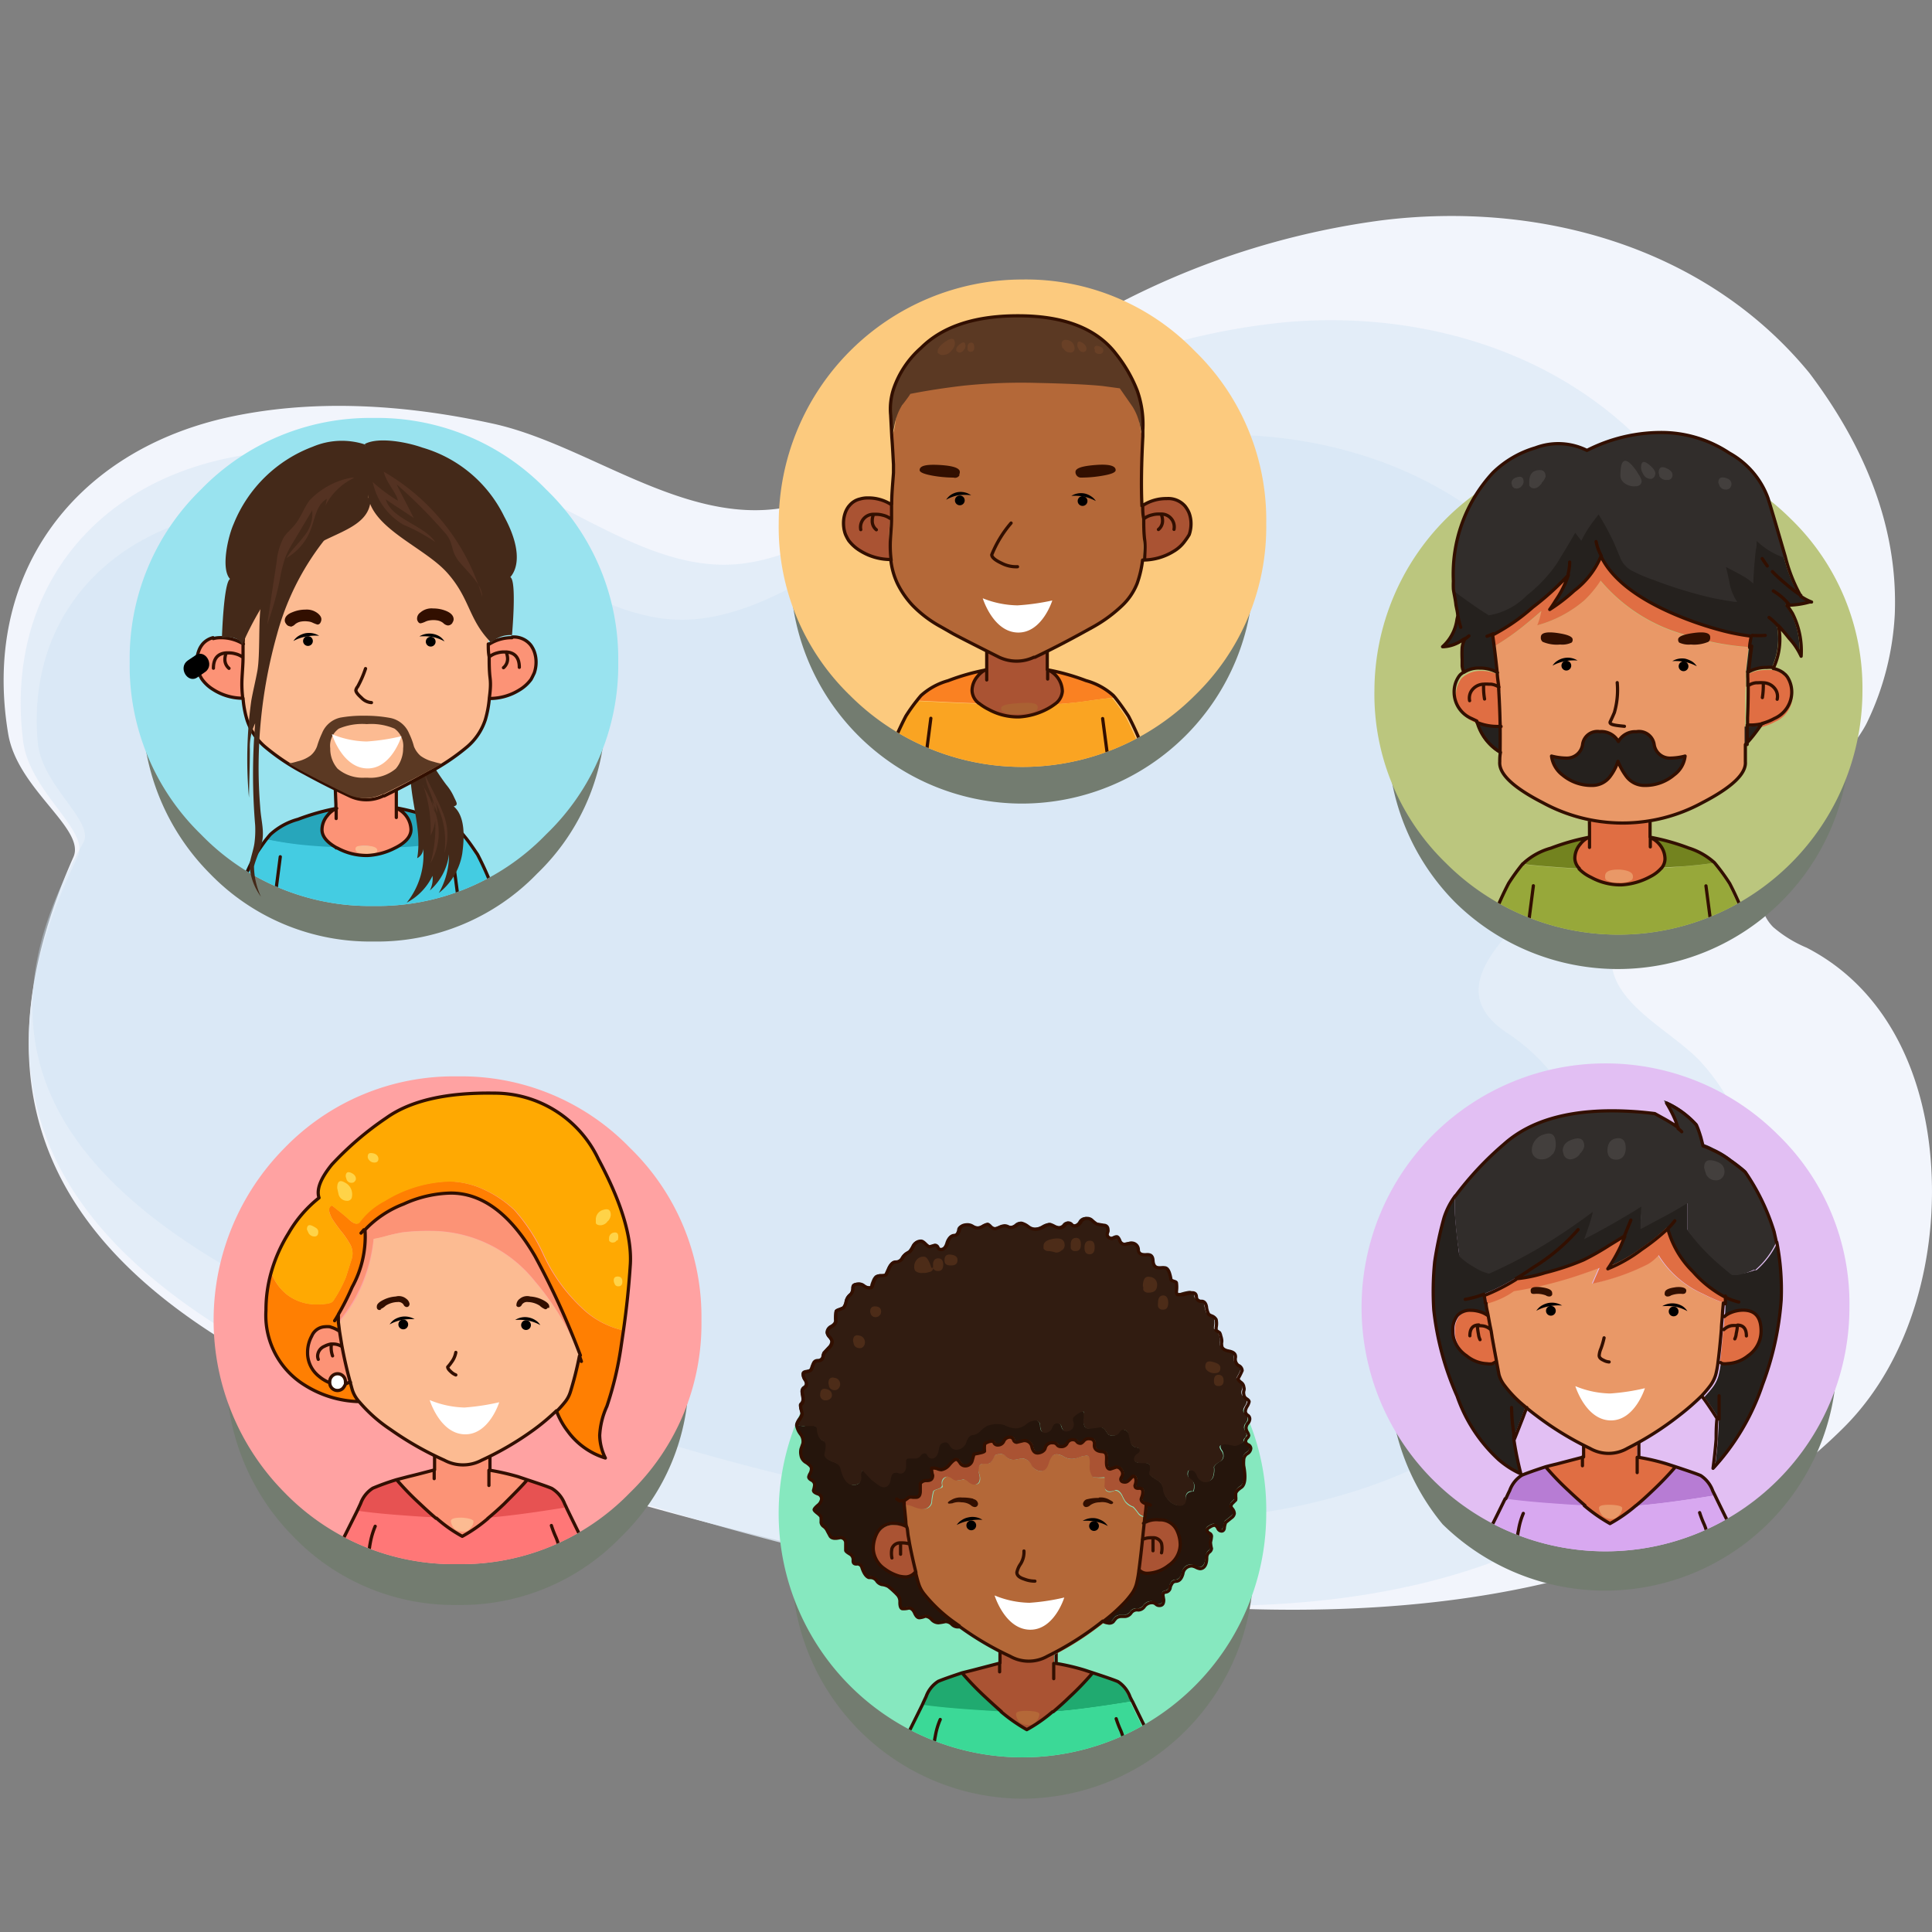 <svg xmlns="http://www.w3.org/2000/svg" xmlns:xlink="http://www.w3.org/1999/xlink" viewBox="0 0 150 150"><rect x="0" y="0" width="150" height="150" fill="#808080" stroke="none"/><defs><style>.cls-1,.cls-13{fill:none;}.cls-2{isolation:isolate;}.cls-3{fill:#f2f5fc;}.cls-4{fill:#e0ebf7;opacity:0.8;}.cls-4,.cls-5{mix-blend-mode:multiply;}.cls-5{fill:#cee2f3;opacity:0.4;}.cls-6{fill:#737c70;}.cls-7{fill:#fcca7e;}.cls-8{clip-path:url(#clip-path);}.cls-9{fill:#fa8122;}.cls-10{fill:#faa422;}.cls-11{fill:#aa5333;}.cls-12{fill:#aa6133;}.cls-13{stroke:#320f00;stroke-linecap:round;stroke-linejoin:round;stroke-width:0.25px;}.cls-14{fill:#b46838;}.cls-15{fill:#5b3923;}.cls-16{fill:#320f00;}.cls-17{fill:#694026;}.cls-18{fill:#99e3ef;}.cls-19{clip-path:url(#clip-path-2);}.cls-20{fill:#27a6bb;}.cls-21{fill:#fc9376;}.cls-22{fill:#fcbb92;}.cls-23{fill:#44cce2;}.cls-24{fill:#bbc67e;}.cls-25{clip-path:url(#clip-path-3);}.cls-26{fill:#97a83a;}.cls-27{fill:#73831f;}.cls-28{fill:#e06e43;}.cls-29{fill:#e99867;}.cls-30{fill:#25211e;}.cls-31{fill:#312d2b;}.cls-32{fill:#433f3d;}.cls-33{fill:#ffa2a2;}.cls-34{clip-path:url(#clip-path-4);}.cls-35{fill:#e75252;}.cls-36{fill:#f77;}.cls-37{fill:#ff7f02;}.cls-38{fill:#ffa902;}.cls-39{fill:#fff;}.cls-40{fill:#ffd348;}.cls-41{fill:#86e8bf;}.cls-42{clip-path:url(#clip-path-5);}.cls-43{fill:#20aa70;}.cls-44{fill:#3bd997;}.cls-45{fill:#25150c;}.cls-46{fill:#311c11;}.cls-47{fill:#4d2c18;}.cls-48{fill:#e2bff3;}.cls-49{clip-path:url(#clip-path-6);}.cls-50{fill:#b77cd4;}.cls-51{fill:#d8a8f0;}.cls-52{fill:#442919;}.cls-53{fill:#543222;}</style><clipPath id="clip-path"><path id="Layer0_11_1_STROKES" data-name="Layer0 11 1 STROKES" class="cls-1" d="M98.31,40.65A18.2,18.2,0,0,1,92.76,54,18.92,18.92,0,0,1,66,54a18.19,18.19,0,0,1-5.54-13.38A18.93,18.93,0,0,1,79.37,21.7a18.24,18.24,0,0,1,13.39,5.55A18.26,18.26,0,0,1,98.31,40.65Z"/></clipPath><clipPath id="clip-path-2"><path id="Layer0_1_1_STROKES" data-name="Layer0 1 1 STROKES" class="cls-1" d="M48,51.4A18.2,18.2,0,0,1,42.4,64.78,18.21,18.21,0,0,1,29,70.34a18.25,18.25,0,0,1-13.4-5.56A18.23,18.23,0,0,1,10.07,51.4,18.29,18.29,0,0,1,15.61,38,18.28,18.28,0,0,1,29,32.45,18.24,18.24,0,0,1,42.4,38,18.26,18.26,0,0,1,48,51.4Z"/></clipPath><clipPath id="clip-path-3"><path id="Layer0_12_1_STROKES" data-name="Layer0 12 1 STROKES" class="cls-1" d="M144.6,53.65A18.94,18.94,0,0,1,112.25,67a18.23,18.23,0,0,1-5.54-13.38A18.94,18.94,0,0,1,139,40.25,18.27,18.27,0,0,1,144.6,53.65Z"/></clipPath><clipPath id="clip-path-4"><path id="Layer0_2_1_STROKES" data-name="Layer0 2 1 STROKES" class="cls-1" d="M54.46,102.51A18.25,18.25,0,0,1,48.9,115.9a18.24,18.24,0,0,1-13.39,5.54,18.31,18.31,0,0,1-13.4-5.54,19,19,0,0,1,0-26.79,18.27,18.27,0,0,1,13.4-5.54A18.2,18.2,0,0,1,48.9,89.11,18.27,18.27,0,0,1,54.46,102.51Z"/></clipPath><clipPath id="clip-path-5"><path id="Layer0_3_1_STROKES" data-name="Layer0 3 1 STROKES" class="cls-1" d="M98.31,117.51a18.93,18.93,0,0,1-18.93,18.93A18.94,18.94,0,0,1,66,104.11a19,19,0,0,1,26.78,0A18.26,18.26,0,0,1,98.31,117.51Z"/></clipPath><clipPath id="clip-path-6"><path id="Layer0_5_1_STROKES" data-name="Layer0 5 1 STROKES" class="cls-1" d="M143.59,101.51a18.94,18.94,0,0,1-32.33,13.39,18.94,18.94,0,0,1,26.79-26.79A18.25,18.25,0,0,1,143.59,101.51Z"/></clipPath></defs><title>Mesa de trabajo 4</title><g class="cls-2"><g id="Capa_1" data-name="Capa 1"><path class="cls-3" d="M145,56a21.83,21.83,0,0,0,2.11-8.3c.28-7-2.52-13.29-6.63-18.74-8.05-9.82-21-13.38-33.24-11.85a61.75,61.75,0,0,0-25.3,9.3c-6.44,4.14-13.15,11.6-21,13S45.65,34.52,38.31,32.9c-6.83-1.5-14.12-2-21-.41C5.5,35.28-1.41,44.83.64,57c.73,4.29,6,7.33,5.07,9.52-12.95,29.13,12.36,41,40.68,49.32,60.13,17.65,85.52,6.26,96.81-5.06,5.26-5.28,7.29-13.47,6.7-20.74-.53-6.72-3.42-13.26-9.63-16.46a9.74,9.74,0,0,1-2.6-1.6C133.74,68,143.41,59.48,145,56Z"/><path class="cls-4" d="M133.13,62.57a20.2,20.2,0,0,0,2.24-7.34c.64-6.69-1.85-12.38-5.29-17.9-7-9.42-18.66-13.25-30-12.34a52,52,0,0,0-22.58,7.56C71.45,36.12,65,42.76,57.77,43.74s-13.83-5.2-20.49-7c-6.2-1.68-12.85-2.47-19.21-1.25C7.12,37.6.39,46.16,1.79,57.51c.49,4,5.23,7,4.25,9C-7,93,15.71,105,41.32,113.9c54.39,18.81,77.14,9.31,87.94-.71,5.34-5,7.67-13.43,7.09-20.53a16.59,16.59,0,0,0-4.5-10.43c-2.91-2.88-8.39-5.08-6.28-9.92C127.23,68.48,131.26,66.24,133.13,62.57Z"/><path class="cls-5" d="M122.08,66.88a16.47,16.47,0,0,0,2.26-6,21.51,21.51,0,0,0-4.13-15.5c-6-8.26-16.37-12-26.6-11.6a53.19,53.19,0,0,0-21.52,5.54c-5.59,2.81-11.64,8.2-18.19,8.76s-12.29-4.93-18.24-6.71a41.14,41.14,0,0,0-17.28-1.78C8.43,40.93,2.07,48,2.93,57.63c.31,3.41,4.48,6.16,3.53,7.82-12.69,22,7.37,33,30.16,41.51,48.39,18,70.12,10.83,80.21,2.73,8.69-7,10.26-22.87.19-29.49C110.67,76,119.73,70.83,122.08,66.88Z"/><path id="Layer0_1_1_STROKES-2" data-name="Layer0 1 1 STROKES" class="cls-6" d="M47,55.14A17.27,17.27,0,0,1,41.7,67.83,17.27,17.27,0,0,1,29,73.1a17.32,17.32,0,0,1-12.7-5.27,18,18,0,0,1,0-25.39A17.34,17.34,0,0,1,29,37.19,17.29,17.29,0,0,1,41.7,42.44,17.34,17.34,0,0,1,47,55.14Z"/><path id="Layer0_1_1_STROKES-3" data-name="Layer0 1 1 STROKES" class="cls-6" d="M97.32,44.39a18,18,0,0,1-17.95,18,18,18,0,0,1-18-18,17.92,17.92,0,0,1,18-17.95,17.94,17.94,0,0,1,17.95,18Z"/><path id="Layer0_1_1_STROKES-4" data-name="Layer0 1 1 STROKES" class="cls-6" d="M143.61,57.39A18,18,0,0,1,113,70.08a18,18,0,0,1,0-25.39,18,18,0,0,1,30.66,12.7Z"/><path id="Layer0_1_1_STROKES-5" data-name="Layer0 1 1 STROKES" class="cls-6" d="M53.47,106.65a17.27,17.27,0,0,1-5.27,12.69,17.27,17.27,0,0,1-12.69,5.27,17.32,17.32,0,0,1-12.7-5.27,18,18,0,0,1,0-25.39,17.34,17.34,0,0,1,12.7-5.25,18,18,0,0,1,18,18Z"/><path id="Layer0_1_1_STROKES-6" data-name="Layer0 1 1 STROKES" class="cls-6" d="M97.32,121.65a18,18,0,0,1-17.95,18A18,18,0,0,1,66.67,109a18,18,0,0,1,25.39,0A17.33,17.33,0,0,1,97.32,121.65Z"/><path id="Layer0_1_1_STROKES-7" data-name="Layer0 1 1 STROKES" class="cls-6" d="M142.61,105.65A18,18,0,0,1,112,118.34,18,18,0,0,1,137.34,93,17.34,17.34,0,0,1,142.61,105.65Z"/><path id="Layer0_11_1_STROKES-2" data-name="Layer0 11 1 STROKES" class="cls-7" d="M98.31,40.65A18.2,18.2,0,0,1,92.76,54,18.92,18.92,0,0,1,66,54a18.19,18.19,0,0,1-5.54-13.38A18.93,18.93,0,0,1,79.37,21.7a18.24,18.24,0,0,1,13.39,5.55A18.26,18.26,0,0,1,98.31,40.65Z"/><g class="cls-8"><g id="Layer0_8_FILL" data-name="Layer0 8 FILL"><path class="cls-9" d="M82.48,53.68a1.31,1.31,0,0,1-.6,1c.86-.05,1.75-.13,2.67-.27s1.46-.19,2-.25L86.44,54a5.24,5.24,0,0,0-2.09-1.17,17.2,17.2,0,0,0-3-.84,1.86,1.86,0,0,1,1.14,1.65m-11,.35c-.1.12-.22.25-.33.4l2.86.14,2,.08a1.32,1.32,0,0,1-.54-1,1.7,1.7,0,0,1,.42-1.1,1.81,1.81,0,0,1,.72-.56,17.28,17.28,0,0,0-3,.85A5.24,5.24,0,0,0,71.51,54Z"/><path class="cls-10" d="M68.21,61l0-.1a25,25,0,0,1,2-5.27c.31-.47.6-.88.85-1.21l0,0h0l2.86.14,2,.08,0,0a4.73,4.73,0,0,0,.7.45,4.86,4.86,0,0,0,2.16.58h.18a5.1,5.1,0,0,0,2.2-.63,2.92,2.92,0,0,0,.52-.34h0c.85-.05,1.75-.14,2.66-.27s1.46-.19,2-.25h0l0,0a16.63,16.63,0,0,1,1.06,1.47,24.94,24.94,0,0,1,2,5.25l0,.1Z"/><path class="cls-11" d="M76,54.65a4.39,4.39,0,0,0,.73.46,4.72,4.72,0,0,0,2.37.59,5.33,5.33,0,0,0,2.24-.64,3.25,3.25,0,0,0,.53-.35,1.31,1.31,0,0,0,.6-1A1.86,1.86,0,0,0,81.34,52c0,.23,0,.47,0,.72,0-.25,0-.49,0-.72v-.3q0-2.49,0-3.6H76.53c0,.56,0,1.76.08,3.6V52c0,.25,0,.52,0,.79,0-.27,0-.54,0-.79a1.81,1.81,0,0,0-.72.56,1.7,1.7,0,0,0-.42,1.1,1.32,1.32,0,0,0,.54,1m2,.52A.26.26,0,0,1,78,55c0-.19.4-.31,1.2-.34s1.18,0,1.18.29-.51.43-1.53.43A1.18,1.18,0,0,1,78,55.17Z"/><path class="cls-12" d="M77.73,55a.26.26,0,0,0,.1.23,1.34,1.34,0,0,0,.91.22c1.22,0,1.83-.17,1.83-.52s-.47-.4-1.41-.34S77.73,54.74,77.73,55Z"/></g><path id="Layer0_8_1_STROKES" data-name="Layer0 8 1 STROKES" class="cls-13" d="M76.61,52a17.28,17.28,0,0,0-3,.85A5.24,5.24,0,0,0,71.51,54c-.1.12-.22.25-.33.41m4.84.21a1.3,1.3,0,0,1-.55-1,1.7,1.7,0,0,1,.42-1.1,1.81,1.81,0,0,1,.72-.56v-.28c0-1.84,0-3-.08-3.6h4.78q0,1.11,0,3.6V52a17.2,17.2,0,0,1,3,.84A5.24,5.24,0,0,1,86.44,54l.13.15c.3.37.65.85,1.05,1.46a24.78,24.78,0,0,1,2,5.23H68.33a24.71,24.71,0,0,1,2-5.24,13.87,13.87,0,0,1,.85-1.2m4.84.21a3.9,3.9,0,0,0,.72.46,4.72,4.72,0,0,0,2.37.59,5.33,5.33,0,0,0,2.24-.64,4.07,4.07,0,0,0,.53-.34,1.34,1.34,0,0,0,.6-1A1.86,1.86,0,0,0,81.34,52c0,.23,0,.47,0,.72M76.61,52c0,.25,0,.52,0,.79m9,3,.67,5.1M72.27,55.77l-.66,5.11"/></g><g id="Layer0_9_FILL" data-name="Layer0 9 FILL"><path class="cls-11" d="M90.08,39.91a1,1,0,0,1,1,1.19,1,1,0,0,0-1-1.19,1.33,1.33,0,0,1,.11.5.86.86,0,0,1-.32.7.86.86,0,0,0,.32-.7,1.33,1.33,0,0,0-.11-.5l-.17,0a1.9,1.9,0,0,0-.54.07,1.53,1.53,0,0,0-.55.24l-.09.07c0,.52,0,1.07.07,1.64s0,1.09,0,1.57a4.52,4.52,0,0,0,2.4-.67A2.82,2.82,0,0,0,92,42a4.91,4.91,0,0,0,.28-.5,2.55,2.55,0,0,0,.14-.84,2.39,2.39,0,0,0-.14-.82,1.92,1.92,0,0,0-.18-.35,2.43,2.43,0,0,0-.14-.2,1.73,1.73,0,0,0-1.43-.59,3.35,3.35,0,0,0-1.8.5l-.12.07c0,.32,0,.65.08,1l.09-.07a1.53,1.53,0,0,1,.55-.24,1.9,1.9,0,0,1,.54-.07l.17,0m-20.89-.67-.06,0a3.29,3.29,0,0,0-1.79-.5,2,2,0,0,0-.6.08,1.51,1.51,0,0,0-.83.51,1.3,1.3,0,0,0-.15.2,1.89,1.89,0,0,0-.17.35,2.39,2.39,0,0,0-.14.82,2.55,2.55,0,0,0,.14.84,3.4,3.4,0,0,0,.26.5,3.16,3.16,0,0,0,.91.81,4.46,4.46,0,0,0,2.36.67c0-.48-.06-1-.06-1.57s.06-1.13.09-1.67l-.06,0a1.61,1.61,0,0,0-.55-.24,1.93,1.93,0,0,0-.55-.07l-.16,0a1.16,1.16,0,0,0-.11.5.86.86,0,0,0,.32.7.86.86,0,0,1-.32-.7,1.16,1.16,0,0,1,.11-.5,1,1,0,0,0-1,1.19,1,1,0,0,1,1-1.19l.16,0a1.93,1.93,0,0,1,.55.07,1.61,1.61,0,0,1,.55.24l.06,0C69.16,39.89,69.17,39.55,69.19,39.24Z"/><path class="cls-14" d="M69.93,31.08A7.93,7.93,0,0,0,69.49,33a4.52,4.52,0,0,1-.22.85l0,.13c.07.91.1,1.65.1,2.22,0,.21,0,.41,0,.63,0,.77-.09,1.59-.14,2.46,0,.31,0,.65,0,1,0,.54-.06,1.09-.09,1.67s0,1.09.06,1.57a5.83,5.83,0,0,0,.51,1.86,6.87,6.87,0,0,0,1.19,1.71A8.92,8.92,0,0,0,73,48.68c.23,0,4.24,2.55,6,2.55s5.77-2.61,6-2.57A10.68,10.68,0,0,0,87.13,47a4.68,4.68,0,0,0,1.2-1.73,8.18,8.18,0,0,0,.42-1.8c0-.48,0-1,0-1.57s0-1.12-.07-1.64c0-.35-.06-.68-.08-1-.07-1.5,0-3.29.07-5.4A5.44,5.44,0,0,1,88.5,33c-.13-.62,0-1.25-.18-1.59l-1-1.55-1.62-.32c-1-.11-2.83-.06-5.19-.11a43.28,43.28,0,0,0-5.68.21c-1.55.19-3.23.55-4.46.79A2.57,2.57,0,0,1,70,31.52M76.83,46a1.65,1.65,0,0,0-.66,1.53,2.34,2.34,0,0,0,.57,1.58,2.93,2.93,0,0,0,2.11.7h.22a3,3,0,0,0,2.18-.7,2.16,2.16,0,0,0,.45-.79,2.56,2.56,0,0,0,.12-.79A1.65,1.65,0,0,0,81.16,46,4.65,4.65,0,0,0,79,45.6,4.7,4.7,0,0,0,76.83,46Z"/><path class="cls-15" d="M86.68,27.51q-2.19-2.88-7.41-3t-7.76,2.49a7.44,7.44,0,0,0-2.14,3.21,5,5,0,0,0-.22,2l.09,1.71,0-.13a4.52,4.52,0,0,0,.22-.85A4.49,4.49,0,0,1,70,31.52c.37-.49.6-.8.68-.94,1.22-.24,2.61-.46,4.16-.64a43.28,43.28,0,0,1,5.68-.21c2.36.05,4,.13,5.09.24l1.33.18,1,1.44A4.49,4.49,0,0,1,88.5,33a5.44,5.44,0,0,0,.22.85v-.5a7.86,7.86,0,0,0-.44-3.06,11,11,0,0,0-1.61-2.8"/></g><path id="Layer0_9_1_STROKES" data-name="Layer0 9 1 STROKES" class="cls-13" d="M69.24,33.93l-.09-1.71a5,5,0,0,1,.22-2,7.44,7.44,0,0,1,2.14-3.21q2.56-2.55,7.76-2.49t7.41,3a11,11,0,0,1,1.61,2.8,7.86,7.86,0,0,1,.44,3.06v.5c-.11,2.11-.14,3.9-.07,5.4l.12-.07a3.35,3.35,0,0,1,1.8-.5,1.73,1.73,0,0,1,1.43.59,2.43,2.43,0,0,1,.14.2,1.92,1.92,0,0,1,.18.35,2.39,2.39,0,0,1,.14.82,2.55,2.55,0,0,1-.14.84A4.91,4.91,0,0,1,92,42a2.82,2.82,0,0,1-.89.81,4.52,4.52,0,0,1-2.4.67,8.41,8.41,0,0,1-.42,1.81A4.82,4.82,0,0,1,87.14,47a11,11,0,0,1-2.23,1.65l-1.07.59c-.68.37-1.84,1-3.49,1.79l-.08,0a3.16,3.16,0,0,1-2.69,0c-1.69-.85-2.88-1.45-3.57-1.82l-1-.57a9.12,9.12,0,0,1-2.15-1.63,7,7,0,0,1-1.18-1.7,5.72,5.72,0,0,1-.52-1.87,4.46,4.46,0,0,1-2.36-.67,3.16,3.16,0,0,1-.91-.81,3.4,3.4,0,0,1-.26-.5,2.55,2.55,0,0,1-.14-.84,2.39,2.39,0,0,1,.14-.82,1.89,1.89,0,0,1,.17-.35,1.3,1.3,0,0,1,.15-.2,1.51,1.51,0,0,1,.83-.51,2,2,0,0,1,.6-.08,3.29,3.29,0,0,1,1.79.5l.06,0c0-.87.09-1.69.14-2.46,0-.22,0-.42,0-.63C69.34,35.58,69.31,34.84,69.24,33.93Zm-.09,6.31-.06,0a1.61,1.61,0,0,0-.55-.24,1.93,1.93,0,0,0-.55-.07l-.16,0a1.16,1.16,0,0,0-.11.5.86.86,0,0,0,.32.7m-.21-1.2a1,1,0,0,0-1,1.19m2.39-1.86c0,.31,0,.65,0,1,0,.54-.06,1.09-.09,1.67s0,1.09.06,1.57m19.61-3.21.09-.07a1.53,1.53,0,0,1,.55-.24,1.9,1.9,0,0,1,.54-.07l.17,0a1,1,0,0,1,1,1.19m-1-1.19a1.33,1.33,0,0,1,.11.5.86.86,0,0,1-.32.7m-1.22-1.84c0,.32,0,.65.08,1,0,.52,0,1.07.07,1.64s0,1.09,0,1.57"/><g id="Layer0_9_MEMBER_0_FILL" data-name="Layer0 9 MEMBER 0 FILL"><path class="cls-16" d="M84,37.08a9.57,9.57,0,0,0,1.62-.15c.7-.12,1-.26,1-.43,0-.34-.52-.48-1.55-.4s-1.57.24-1.57.54a.41.41,0,0,0,.06.23.42.42,0,0,0,.4.21m-9.5-.21a.41.41,0,0,0,.06-.23c0-.3-.52-.48-1.57-.54s-1.55.06-1.55.4c0,.17.35.31,1,.43a9.59,9.59,0,0,0,1.63.15A.4.4,0,0,0,74.51,36.87Z"/></g><path id="Layer0_9_MEMBER_0_1_STROKES" data-name="Layer0 9 MEMBER 0 1 STROKES" class="cls-13" d="M78.5,40.61A8.82,8.82,0,0,0,77,43.07c0,.2.26.42.77.66A2.44,2.44,0,0,0,79,44"/><g id="Layer0_9_MEMBER_1_FILL" data-name="Layer0 9 MEMBER 1 FILL"><path class="cls-17" d="M75.12,27.14a.23.23,0,0,0,.25.17c.18,0,.27-.11.27-.35s-.09-.37-.25-.36-.27.13-.27.36v.18m-.84.1a.23.23,0,0,0,.23.13.4.4,0,0,0,.32-.2.48.48,0,0,0,.13-.29c0-.3-.12-.37-.35-.22s-.36.3-.36.44a1.2,1.2,0,0,0,0,.14m-1.41.18a.45.45,0,0,0,.38.14.85.85,0,0,0,.68-.37.89.89,0,0,0,.24-.5c0-.43-.23-.5-.67-.21s-.67.56-.67.79l0,.15M85,27.1l0,.2a.38.38,0,0,0,.34.18c.21,0,.32-.09.32-.28s-.12-.24-.35-.32-.36,0-.36.22M84,26.59c-.24-.15-.36-.07-.36.23a.53.53,0,0,0,.1.27.4.4,0,0,0,.34.24.24.24,0,0,0,.27-.27c0-.17-.12-.33-.35-.47m-1.44.46a.58.58,0,0,0,.52.32.31.31,0,0,0,.35-.34.7.7,0,0,0-.12-.36.67.67,0,0,0-.57-.28.28.28,0,0,0-.31.32A.66.66,0,0,0,82.51,27.05Z"/></g><path id="Layer0_1_1_STROKES-8" data-name="Layer0 1 1 STROKES" class="cls-18" d="M48,51.4A18.2,18.2,0,0,1,42.4,64.78,18.21,18.21,0,0,1,29,70.34a18.25,18.25,0,0,1-13.4-5.56A18.23,18.23,0,0,1,10.07,51.4,18.29,18.29,0,0,1,15.61,38,18.28,18.28,0,0,1,29,32.45,18.24,18.24,0,0,1,42.4,38,18.26,18.26,0,0,1,48,51.4Z"/><g class="cls-19"><g id="Layer0_0_FILL" data-name="Layer0 0 FILL"><path class="cls-20" d="M30.83,65.81l-.14.07a25,25,0,0,0,5.12-.64l.39-.11-.28-.34a5.24,5.24,0,0,0-2.09-1.17,17.2,17.2,0,0,0-3-.84A1.86,1.86,0,0,1,32,64.43c0,.52-.38,1-1.13,1.38m-10.19-.62c1,.21,1.93.35,2.67.44s1.73.15,2.84.19c-.8-.42-1.2-.89-1.2-1.4a1.7,1.7,0,0,1,.42-1.1,1.81,1.81,0,0,1,.72-.56,17.62,17.62,0,0,0-3,.85A5.18,5.18,0,0,0,21,64.78Z"/><path class="cls-21" d="M26.15,65.82l.07,0a4.72,4.72,0,0,0,2.37.59,5.16,5.16,0,0,0,2.1-.57l.14-.07c.75-.4,1.13-.86,1.13-1.38a1.86,1.86,0,0,0-1.14-1.65c0,.23,0,.47,0,.72,0-.25,0-.49,0-.72v-.3q0-2.49,0-3.6H26c0,.56,0,1.76.08,3.6v.28c0,.25,0,.52,0,.79,0-.27,0-.54,0-.79a1.81,1.81,0,0,0-.72.56,1.7,1.7,0,0,0-.42,1.1c0,.51.4,1,1.2,1.4m1.62.11q0-.25.66-.21c.43,0,.65.12.65.27a.2.2,0,0,1,0,.14,1,1,0,0,1-.5.09C28,66.22,27.77,66.13,27.77,65.93Z"/><path class="cls-22" d="M28.43,65.66c-.56,0-.83,0-.83.26s.32.37,1,.37a1.11,1.11,0,0,0,.63-.12.24.24,0,0,0,.06-.18C29.26,65.8,29,65.69,28.43,65.66Z"/><path class="cls-23" d="M17.69,71.71l0-.1a24.47,24.47,0,0,1,2-5.27q.47-.7.84-1.2l0,0h.05c1,.21,1.93.35,2.66.43s1.73.16,2.83.2h0l.06,0a4.86,4.86,0,0,0,2.16.58h.18a4.83,4.83,0,0,0,2.06-.56h0a24.27,24.27,0,0,0,5.1-.63l.38-.11.06,0,0,0c.27.35.58.78.91,1.29a24.94,24.94,0,0,1,2,5.25l0,.1Z"/></g><path id="Layer0_0_1_STROKES" data-name="Layer0 0 1 STROKES" class="cls-13" d="M26.15,65.83Q25,65.19,25,64.42a1.7,1.7,0,0,1,.42-1.1,1.81,1.81,0,0,1,.72-.56,17.62,17.62,0,0,0-3,.85A5.18,5.18,0,0,0,21,64.78c-.11.12-.22.26-.35.42-.24.32-.52.72-.83,1.19a24.71,24.71,0,0,0-2,5.24h3.28l.66-5.11m4.34-3.76c0,.25,0,.52,0,.79m0,2.28.07,0a4.72,4.72,0,0,0,2.37.59,5.16,5.16,0,0,0,2.1-.57l.14-.07c.75-.4,1.13-.86,1.13-1.38a1.86,1.86,0,0,0-1.14-1.65c0,.23,0,.47,0,.72m0-.72v-.3q0-2.49,0-3.6H26c0,.56,0,1.76.08,3.6v.28m4.73,0a17.2,17.2,0,0,1,3,.84,5.24,5.24,0,0,1,2.09,1.17l.28.34c.27.34.56.76.9,1.27a24.78,24.78,0,0,1,2,5.23h-18m14.06-5.1.67,5.1"/></g><path id="Layer0_12_1_STROKES-2" data-name="Layer0 12 1 STROKES" class="cls-24" d="M144.6,53.65A18.94,18.94,0,0,1,112.25,67a18.23,18.23,0,0,1-5.54-13.38A18.94,18.94,0,0,1,139,40.25,18.27,18.27,0,0,1,144.6,53.65Z"/><g class="cls-25"><g id="Layer0_10_FILL" data-name="Layer0 10 FILL"><path class="cls-26" d="M115,74l0-.1a24.47,24.47,0,0,1,2-5.27c.43-.65.8-1.16,1.1-1.53l0,0h0l2.22.21,2.16.14h0l0,0a3.14,3.14,0,0,0,.89.64,4.86,4.86,0,0,0,2.16.58h.18a5.14,5.14,0,0,0,2.2-.63,2.56,2.56,0,0,0,.84-.64l0,0h0c.62,0,1.22-.07,1.79-.12.95-.07,1.75-.16,2.38-.27h0l0,0,.05,0a16.46,16.46,0,0,1,1.19,1.62,24.94,24.94,0,0,1,2,5.25l0,.1Z"/><path class="cls-27" d="M128.14,65a1.81,1.81,0,0,1,.73.55,1.75,1.75,0,0,1,.41,1.1,1.11,1.11,0,0,1-.27.71l1.8-.11c.95-.08,1.75-.17,2.39-.28a5.45,5.45,0,0,0-2-1.13,17.2,17.2,0,0,0-3-.84m-4.73,0a17.62,17.62,0,0,0-3,.85A5.18,5.18,0,0,0,118.31,67l-.08.08q1,.12,2.22.21c.8.06,1.52.11,2.17.14a1.18,1.18,0,0,1-.35-.79,1.7,1.7,0,0,1,.42-1.1A1.81,1.81,0,0,1,123.41,65Z"/><path class="cls-28" d="M123.33,61.13c0,.56,0,1.76.08,3.6V65c0,.25,0,.52,0,.79,0-.27,0-.54,0-.79a1.81,1.81,0,0,0-.72.56,1.7,1.7,0,0,0-.42,1.1,1.18,1.18,0,0,0,.35.79,3.2,3.2,0,0,0,.92.65,4.72,4.72,0,0,0,2.37.59,5.33,5.33,0,0,0,2.24-.64,2.71,2.71,0,0,0,.86-.67,1.11,1.11,0,0,0,.27-.71,1.75,1.75,0,0,0-.41-1.1,1.81,1.81,0,0,0-.73-.55c0,.23,0,.47,0,.72,0-.25,0-.49,0-.72v-.3q0-2.49,0-3.6h-4.78M126.54,68a.29.29,0,0,1-.07.21,1.33,1.33,0,0,1-.77.15,1.25,1.25,0,0,1-.79-.16.37.37,0,0,1,0-.21c0-.3.28-.43.83-.4S126.54,67.8,126.54,68Z"/><path class="cls-29" d="M126.69,68.32a.34.34,0,0,0,.09-.27q0-.47-1.08-.54c-.72,0-1.08.14-1.08.52a.41.41,0,0,0,.06.27,1.52,1.52,0,0,0,1,.22A1.65,1.65,0,0,0,126.69,68.32Z"/></g><path id="Layer0_10_1_STROKES" data-name="Layer0 10 1 STROKES" class="cls-13" d="M123.41,65a17.62,17.62,0,0,0-3,.85A5.18,5.18,0,0,0,118.31,67l-.08.09m4.39.34a1.18,1.18,0,0,1-.35-.79,1.7,1.7,0,0,1,.42-1.1,1.81,1.81,0,0,1,.72-.56v-.28c0-1.84-.06-3-.08-3.6h4.78q0,1.11,0,3.6V65a17.2,17.2,0,0,1,3,.84,5.35,5.35,0,0,1,2,1.14l0,0a15.9,15.9,0,0,1,1.18,1.61,24.78,24.78,0,0,1,2,5.23H115.13a24.15,24.15,0,0,1,2-5.24,15.89,15.89,0,0,1,1.1-1.52M123.41,65c0,.25,0,.52,0,.79M129,67.4a1.15,1.15,0,0,0,.27-.72,1.75,1.75,0,0,0-.41-1.1,1.81,1.81,0,0,0-.73-.55c0,.23,0,.47,0,.72m-5.53,1.71a3.2,3.2,0,0,0,.92.65,4.72,4.72,0,0,0,2.37.59,5.33,5.33,0,0,0,2.24-.64,2.84,2.84,0,0,0,.86-.66m3.46,1.38.67,5.1m-14.07-5.11-.66,5.11"/></g><g id="Layer0_14_FILL" data-name="Layer0 14 FILL"><path class="cls-29" d="M124.24,45.08A8.48,8.48,0,0,1,123,46.62a9.47,9.47,0,0,1-3.62,1.93,5.39,5.39,0,0,0,.32-1.11c-.4.35-.8.69-1.18,1A19.22,19.22,0,0,1,116,50.19c.1.71.18,1.4.25,2.08v0c0,.36.08.72.11,1.08a1.25,1.25,0,0,0,0,.21c.06,1,.1,2,.11,2.85s0,1.45,0,2.11c0,.26,0,.51-.06.74q-.11,1.39,3.36,3.18a12.93,12.93,0,0,0,12.35,0q3.47-1.78,3.36-3.18c0-.18,0-.62,0-1.34,0-.41,0-.92,0-1.51v-.57c0-1.14,0-2,.05-2.47,0-.28,0-.47,0-.56a4.92,4.92,0,0,1,0-.56c.06-.56.14-1.23.23-2a20.85,20.85,0,0,1-5.15-1A13.12,13.12,0,0,1,124.24,45.08Z"/><path class="cls-28" d="M123,46.62a8.48,8.48,0,0,0,1.27-1.54,13.12,13.12,0,0,0,6.43,4.16,20.85,20.85,0,0,0,5.15,1c0-.28.09-.58.13-.89a17,17,0,0,1-2.2-.42,26.63,26.63,0,0,1-4-1.39c-2.81-1.24-4.64-2.7-5.46-4.39a6.53,6.53,0,0,1-2.09,2.68,13.34,13.34,0,0,1-1.89,1.45c.15-.21.3-.43.45-.68a8,8,0,0,0,1-2A21.43,21.43,0,0,1,119,47.15a15.27,15.27,0,0,1-3.11,2.15c0,.3.08.6.11.89a19.22,19.22,0,0,0,2.49-1.75c.38-.31.78-.65,1.18-1a5.39,5.39,0,0,1-.32,1.11A9.47,9.47,0,0,0,123,46.62m15.59,5.88,0,0-.19-.16a1.94,1.94,0,0,0-.76-.32,2.92,2.92,0,0,0-.54,0,2.76,2.76,0,0,0-1.44.37,4.92,4.92,0,0,0,0,.56c0,.09,0,.28,0,.56a1.31,1.31,0,0,1,.64-.25l.15,0a2.54,2.54,0,0,1,.41,0,1.16,1.16,0,0,1,1,.61,1,1,0,0,1,.08.67,1,1,0,0,0-.08-.67,1.16,1.16,0,0,0-1-.61,6,6,0,0,1-.07,1.15,6,6,0,0,0,.07-1.15,2.54,2.54,0,0,0-.41,0l-.15,0a1.31,1.31,0,0,0-.64.25c0,.51,0,1.33-.05,2.47v.57h.26a3.81,3.81,0,0,0,1-.13,4.19,4.19,0,0,0,.95-.38,2.25,2.25,0,0,0,1.36-2,2.19,2.19,0,0,0-.32-1.2,1.57,1.57,0,0,0-.17-.21m-22.18,1.1a1.25,1.25,0,0,1,0-.21,1.39,1.39,0,0,0-.62-.23l-.17,0a2.41,2.41,0,0,0-.4,0,5.2,5.2,0,0,0,.07,1.15,5.2,5.2,0,0,1-.07-1.15,1.17,1.17,0,0,0-1,.61,1.05,1.05,0,0,0-.09.67,1.05,1.05,0,0,1,.09-.67,1.17,1.17,0,0,1,1-.61,2.41,2.41,0,0,1,.4,0l.17,0a1.39,1.39,0,0,1,.62.23c0-.36-.07-.72-.11-1.08v0a2.69,2.69,0,0,0-1.39-.35,2.07,2.07,0,0,0-1.22.33,2.34,2.34,0,0,0-.27.2l0,0a1.46,1.46,0,0,0-.16.21,2.11,2.11,0,0,0-.32,1.2,2.23,2.23,0,0,0,1.36,2l.4.19a4.09,4.09,0,0,0,1.54.32h.34C116.48,55.56,116.44,54.61,116.38,53.6Z"/><path class="cls-30" d="M124.11,39.77c-.15.18-.29.37-.44.57a10.61,10.61,0,0,0-.93,1.46l-.46-.63c-.36.66-.87,1.51-1.51,2.55a11.49,11.49,0,0,1-2.29,2.42,5.36,5.36,0,0,1-2.9,1.52,24.39,24.39,0,0,1-2.15-1.46,6,6,0,0,1-.6-.47c0,.35.12.79.21,1.31.06.32.1.61.14.86a6.21,6.21,0,0,0,.21.85,6.21,6.21,0,0,1-.21-.85l-.06.26A3.45,3.45,0,0,1,112,50.28h.08a2.84,2.84,0,0,0,1.47-.53,1,1,0,0,1,.2-.11l.28-.22-.28.22a1.8,1.8,0,0,0-.24.72,8.19,8.19,0,0,0,0,.9c0,.13,0,.3,0,.51a1.53,1.53,0,0,0,.13.48,2.07,2.07,0,0,1,1.22-.33,2.69,2.69,0,0,1,1.39.35c-.07-.68-.15-1.37-.25-2.08,0-.29-.07-.59-.11-.89-.17.08-.33.14-.49.2.16-.06.32-.12.49-.2A15.27,15.27,0,0,0,119,47.15a21.43,21.43,0,0,0,2.73-2.56,3.8,3.8,0,0,0,.12-.91,3.8,3.8,0,0,1-.12.91,8,8,0,0,1-1,2c-.15.25-.3.47-.45.68a13.34,13.34,0,0,0,1.89-1.45,6.53,6.53,0,0,0,2.09-2.68,4,4,0,0,1-.4-1.1,4,4,0,0,0,.4,1.1c.82,1.69,2.65,3.15,5.46,4.39a26.63,26.63,0,0,0,4,1.39,17,17,0,0,0,2.2.42,6.56,6.56,0,0,0,1,0,6.56,6.56,0,0,1-1,0c0,.31-.09.61-.13.89-.09.78-.17,1.45-.23,2a2.76,2.76,0,0,1,1.44-.37,2.92,2.92,0,0,1,.54,0,5.25,5.25,0,0,0,.41-3.32,5,5,0,0,0-.7-.65,5,5,0,0,1,.7.65c.26.27.54.6.85,1a5.26,5.26,0,0,1,.91,1.37,6.42,6.42,0,0,0-.68-3.33c-.13-.21-.27-.42-.43-.63a4.78,4.78,0,0,0-1.18-1,4.78,4.78,0,0,1,1.18,1,6.82,6.82,0,0,0,1.77-.25l.15,0a4.1,4.1,0,0,1-.82-.43,11.7,11.7,0,0,1-1.21-.93,12.51,12.51,0,0,1-1-.92,12.51,12.51,0,0,0,1,.92,11.7,11.7,0,0,0,1.21.93,11.83,11.83,0,0,1-1.22-3.09l-.2-.07a5.87,5.87,0,0,1-2-1.34c0,.25,0,.54-.08.89-.11,1-.18,1.85-.19,2.41a5.07,5.07,0,0,0-.52-.37c-.31-.2-.87-.5-1.67-.9.07.23.17.65.3,1.25a4.16,4.16,0,0,0,.54,1.51c-.62-.09-1.19-.19-1.73-.3a32.84,32.84,0,0,1-4.56-1.39,13.53,13.53,0,0,1-1.79-.78,2.13,2.13,0,0,1-.71-.78c-.2-.51-.4-1-.6-1.42a19.69,19.69,0,0,0-1.2-2.18m12.64,3.7.17.26.22.31-.22-.31-.17-.26m-1,13h-.26c0,.59,0,1.1,0,1.51.22-.23.46-.51.71-.83s.42-.56.58-.81a3.81,3.81,0,0,1-1,.13m-21.13-.32a3.94,3.94,0,0,0,1.84,2.43c0-.66,0-1.36,0-2.11h-.34A4.09,4.09,0,0,1,114.61,56.13Z"/><path class="cls-31" d="M115.56,47.75h0c-.41-.24-1.14-.73-2.16-1.47q-.33-.24-.6-.48l0,0v0a5.4,5.4,0,0,1,0-.62,11.73,11.73,0,0,1,3.09-8.48,8.08,8.08,0,0,1,3.33-2,5.47,5.47,0,0,1,1.83-.32,5,5,0,0,1,2.19.51,12.72,12.72,0,0,1,5.64-1.38h.1a9.64,9.64,0,0,1,5.37,1.61,6.69,6.69,0,0,1,3,3.55c.28.9.73,2.42,1.34,4.53v.08l0,.08-.28-.1A5.76,5.76,0,0,1,136.39,42c0,.21,0,.45-.07.71-.11,1-.17,1.85-.19,2.42v.17L136,45.2a3.76,3.76,0,0,0-.5-.37q-.44-.27-1.5-.81c.07.24.15.6.25,1.07a4,4,0,0,0,.53,1.49l.1.15-.19,0c-.61-.09-1.19-.19-1.72-.3a33.2,33.2,0,0,1-4.58-1.4,11.48,11.48,0,0,1-1.8-.78,2.06,2.06,0,0,1-.74-.81c-.21-.51-.41-1-.6-1.42a20.29,20.29,0,0,0-1.14-2.08l-.36.48a9.11,9.11,0,0,0-.92,1.45l-.06.12-.08-.11-.39-.52c-.36.64-.85,1.45-1.45,2.43a11.46,11.46,0,0,1-2.31,2.44,5.32,5.32,0,0,1-3,1.55Z"/></g><path id="Layer0_14_1_STROKES" data-name="Layer0 14 1 STROKES" class="cls-13" d="M112.84,45.74a5.81,5.81,0,0,1,0-.62,11.57,11.57,0,0,1,3.07-8.42,7.87,7.87,0,0,1,3.3-1.93,5,5,0,0,1,4,.2,12.7,12.7,0,0,1,5.64-1.39,9.53,9.53,0,0,1,5.42,1.6,6.56,6.56,0,0,1,3,3.51c.28.89.72,2.4,1.34,4.53v0a12.23,12.23,0,0,0,1.22,3.09,4.1,4.1,0,0,0,.82.43l-.15,0a6.82,6.82,0,0,1-1.77.25c.16.21.3.42.43.63a6.42,6.42,0,0,1,.68,3.33,5.26,5.26,0,0,0-.91-1.37c-.31-.39-.59-.72-.85-1a5.25,5.25,0,0,1-.41,3.32,1.94,1.94,0,0,1,.76.32l.19.16,0,0a1.57,1.57,0,0,1,.17.21,2.19,2.19,0,0,1,.32,1.2,2.25,2.25,0,0,1-1.36,2,4.19,4.19,0,0,1-.95.38c-.16.25-.35.51-.58.81s-.49.6-.71.83c0,.72,0,1.16,0,1.34q.1,1.39-3.36,3.18a12.93,12.93,0,0,1-12.35,0q-3.47-1.78-3.36-3.18c0-.23,0-.48.06-.74a3.94,3.94,0,0,1-1.84-2.43l-.4-.19a2.23,2.23,0,0,1-1.36-2,2.11,2.11,0,0,1,.32-1.2,1.46,1.46,0,0,1,.16-.21l0,0a2.34,2.34,0,0,1,.27-.2,1.53,1.53,0,0,1-.13-.48c0-.21,0-.38,0-.51a8.19,8.19,0,0,1,0-.9,1.8,1.8,0,0,1,.24-.72,1,1,0,0,0-.2.11,2.84,2.84,0,0,1-1.47.53H112a3.45,3.45,0,0,0,1.12-2.12l.06-.26c0-.25-.08-.54-.14-.86C113,46.52,112.88,46.08,112.84,45.74Zm23,4.54c0-.28.08-.58.12-.89a17,17,0,0,1-2.2-.42,26.63,26.63,0,0,1-4-1.39c-2.81-1.24-4.64-2.7-5.46-4.39a6.53,6.53,0,0,1-2.09,2.68,13.34,13.34,0,0,1-1.89,1.45c.15-.21.3-.43.45-.68a8,8,0,0,0,1-2A21.43,21.43,0,0,1,119,47.15a15.27,15.27,0,0,1-3.11,2.15l.12.89c.09.71.17,1.4.24,2.08v0c0,.36.08.72.11,1.08a1.25,1.25,0,0,0,0,.21c.06,1,.1,2,.11,2.85s0,1.45,0,2.11m5.4-14.88a3.8,3.8,0,0,1-.12.91m2.17-2.5a4,4,0,0,0,.4,1.1m-7.94,10.2a1.39,1.39,0,0,0-.62-.23l-.17,0a2.41,2.41,0,0,0-.4,0,5.2,5.2,0,0,0,.07,1.15m-1.85-5.57a6.21,6.21,0,0,1-.21-.85m.57,1.74.28-.22m1.14,3.75a1.17,1.17,0,0,0-1,.61,1.05,1.05,0,0,0-.09.67m2.17-2.18a2.69,2.69,0,0,0-1.39-.35,2.07,2.07,0,0,0-1.22.33m1,3.88a4.09,4.09,0,0,0,1.54.32h.34m-1.09-7c.16-.06.32-.12.49-.2m21.67-4.82a12.51,12.51,0,0,0,1,.92,11.7,11.7,0,0,0,1.21.93m-3-2.86.17.26.22.31m.14,4a5,5,0,0,1,.7.65m-2,.74a6.56,6.56,0,0,0,1,0m-1.33,2.86a2.76,2.76,0,0,1,1.44-.37,2.92,2.92,0,0,1,.54,0m-2,.32a4.92,4.92,0,0,0,0,.56c0,.09,0,.28,0,.56a1.31,1.31,0,0,1,.64-.25l.15,0a2.54,2.54,0,0,1,.41,0,1.16,1.16,0,0,1,1,.61,1,1,0,0,1,.08.67m-1.08-1.28a6,6,0,0,1-.07,1.15m-.83-4q-.15,1.17-.24,2m1.15,4a3.81,3.81,0,0,1-1,.13h-.26c0,.59,0,1.1,0,1.51m.08-4.55c0,.51,0,1.33-.05,2.47v.57m2-10.41a4.78,4.78,0,0,1,1.18,1"/><g id="Layer0_14_MEMBER_0_FILL" data-name="Layer0 14 MEMBER 0 FILL"><path class="cls-16" d="M130.29,49.65a.33.33,0,0,0,.08.24,1.78,1.78,0,0,0,.91.15,2.85,2.85,0,0,0,1.36-.21.41.41,0,0,0,.14-.36c0-.33-.42-.44-1.25-.33s-1.24.28-1.24.51m-9.42-.51c-.83-.11-1.24,0-1.24.33a.41.41,0,0,0,.14.36,2.79,2.79,0,0,0,1.36.21,1.69,1.69,0,0,0,.89-.15.29.29,0,0,0,.08-.24Q122.1,49.31,120.87,49.14Z"/><path class="cls-30" d="M125.65,57.56a1.52,1.52,0,0,0-1.41-.76,1.16,1.16,0,0,0-1.37,1,1.23,1.23,0,0,1-1.24,1.05,4.74,4.74,0,0,1-1.17-.16,2.2,2.2,0,0,0,.84,1.46,3.5,3.5,0,0,0,2.3.82,1.72,1.72,0,0,0,1.41-.7,4.06,4.06,0,0,0,.61-1.17,5.06,5.06,0,0,0,.65,1.17,1.75,1.75,0,0,0,1.42.7,3.46,3.46,0,0,0,2.29-.82,2.1,2.1,0,0,0,.85-1.46,4.73,4.73,0,0,1-1.16.16,1.23,1.23,0,0,1-1.24-1.05,1.19,1.19,0,0,0-1.39-1A1.5,1.5,0,0,0,125.65,57.56Z"/></g><path id="Layer0_14_MEMBER_0_1_STROKES" data-name="Layer0 14 MEMBER 0 1 STROKES" class="cls-13" d="M125.56,53a6.29,6.29,0,0,1-.22,2.32c-.1.24-.21.48-.32.71s.37.29,1.1.36m-1.88.42a1.16,1.16,0,0,0-1.37,1,1.23,1.23,0,0,1-1.24,1.05,4.74,4.74,0,0,1-1.17-.16,2.2,2.2,0,0,0,.84,1.46,3.5,3.5,0,0,0,2.3.82,1.72,1.72,0,0,0,1.41-.7,4.06,4.06,0,0,0,.61-1.17,5.06,5.06,0,0,0,.65,1.17,1.75,1.75,0,0,0,1.42.7,3.46,3.46,0,0,0,2.29-.82,2.1,2.1,0,0,0,.85-1.46,4.73,4.73,0,0,1-1.16.16,1.23,1.23,0,0,1-1.24-1.05,1.19,1.19,0,0,0-1.39-1,1.5,1.5,0,0,0-1.39.76A1.52,1.52,0,0,0,124.24,56.8Z"/><g id="Layer0_14_MEMBER_1_FILL" data-name="Layer0 14 MEMBER 1 FILL"><path class="cls-32" d="M118.13,37.75a.53.53,0,0,0,.16-.36c0-.31-.15-.43-.47-.35s-.47.24-.47.49l.06.21a.38.38,0,0,0,.37.19.48.48,0,0,0,.35-.18m1.56-.26A1.18,1.18,0,0,0,120,37c0-.39-.21-.56-.63-.49s-.64.36-.64.92c0,0,0,.09,0,.25a.38.38,0,0,0,.39.23c.19,0,.38-.13.59-.4m14.62.36a.48.48,0,0,0,.1-.28c0-.26-.17-.42-.51-.5s-.51.06-.51.38l.1.26a.54.54,0,0,0,.5.28.4.4,0,0,0,.32-.14m-5-1.54c-.37-.15-.55,0-.55.37l.06.28a.61.61,0,0,0,.6.28.36.36,0,0,0,.41-.4c0-.21-.17-.38-.52-.53m-.88.67a.49.49,0,0,0,.07-.24c0-.21-.19-.46-.56-.74s-.55-.18-.55.31a1,1,0,0,0,.15.44.66.66,0,0,0,.57.41.35.35,0,0,0,.32-.18m-1.07.58a.43.43,0,0,0,.08-.24,1.6,1.6,0,0,0-.26-.54,4.06,4.06,0,0,0-.56-.75c-.55-.55-.83-.26-.83.85a.69.69,0,0,0,.17.48,1.2,1.2,0,0,0,1,.37A.45.45,0,0,0,127.4,37.56Z"/></g><path id="Layer0_2_1_STROKES-2" data-name="Layer0 2 1 STROKES" class="cls-33" d="M54.46,102.51A18.25,18.25,0,0,1,48.9,115.9a18.24,18.24,0,0,1-13.39,5.54,18.31,18.31,0,0,1-13.4-5.54,19,19,0,0,1,0-26.79,18.27,18.27,0,0,1,13.4-5.54A18.2,18.2,0,0,1,48.9,89.11,18.27,18.27,0,0,1,54.46,102.51Z"/><g class="cls-34"><g id="Layer0_15_FILL" data-name="Layer0 15 FILL"><path class="cls-35" d="M39.17,116.76c-.45.43-.88.81-1.28,1.14,1.45-.11,3.46-.36,6-.78l-.17-.36a2.39,2.39,0,0,0-1-1.2c-.29-.13-.91-.34-1.84-.65-.38.45-1,1.07-1.78,1.85m-11.17,0-.3.61c1.06.16,2.39.3,4,.41l2.15.12q-.59-.5-1.26-1.14a23.6,23.6,0,0,1-1.8-1.85q-1.38.45-1.83.66A2.35,2.35,0,0,0,28,116.73Z"/><path class="cls-21" d="M32.58,116.73q.68.64,1.26,1.14a11.3,11.3,0,0,0,2.06,1.42,11.63,11.63,0,0,0,2-1.39c.4-.33.83-.71,1.28-1.14.81-.78,1.4-1.4,1.78-1.85,0,0-.29-.11-.77-.26a19.7,19.7,0,0,0-2.2-.5c0,.54,0,.93,0,1.18,0-.25,0-.64,0-1.18s0-.93.06-1.52c0-.81.05-1.51.06-2.08H33.74v3.57l-2.07.53-.89.23a23.6,23.6,0,0,0,1.8,1.85m2.54,1.45c0-.21.21-.3.72-.28s.8.1.81.22a.58.58,0,0,1-.17.43.56.56,0,0,1-.43.29,1,1,0,0,1-.68-.18A1,1,0,0,1,35.12,118.18Z"/><path class="cls-22" d="M35.84,117.83c-.59,0-.87.09-.83.32a1.11,1.11,0,0,0,.29.56,1.2,1.2,0,0,0,.78.2c.16,0,.32-.11.49-.33a.68.68,0,0,0,.19-.49C36.74,118,36.44,117.86,35.84,117.83Z"/><path class="cls-36" d="M25.3,122l.06-.12c.68-1.31,1.44-2.84,2.26-4.54l0-.06h.06c1.06.16,2.4.29,4,.4.78.06,1.5.1,2.16.13h0l0,0a11.12,11.12,0,0,0,2,1.39,11.44,11.44,0,0,0,1.93-1.36l0,0h0c1.45-.11,3.47-.37,6-.78H44l0,0c.87,1.79,1.67,3.39,2.38,4.77l.06.12Z"/></g><path id="Layer0_15_1_STROKES" data-name="Layer0 15 1 STROKES" class="cls-13" d="M30.79,114.88a19.26,19.26,0,0,0-1.84.66,2.35,2.35,0,0,0-.95,1.19l-.29.62m6.14.53c-.4-.34-.82-.72-1.27-1.15a21.44,21.44,0,0,1-1.79-1.85l.88-.23c.55-.13,1.24-.31,2.07-.53v-3.57H38.1c0,.57,0,1.27-.06,2.08,0,.59,0,1.1,0,1.52a19.41,19.41,0,0,1,2.19.5l.77.26c.93.31,1.55.52,1.84.65a2.39,2.39,0,0,1,1,1.2c.06.12.12.24.17.36.87,1.8,1.67,3.39,2.38,4.77H25.44q1-2,2.27-4.54m6-3.23v.68m7.21.11c-.38.45-1,1.07-1.78,1.85-.45.43-.88.81-1.28,1.14m.1-3.75c0,.54,0,.93,0,1.18m4.85,3.11a8.35,8.35,0,0,0,.36.93,4.06,4.06,0,0,1,.32,1.41s0,.24-.11.71c0,.14-.06.27-.1.4M29.13,118.5a6,6,0,0,0-.38,1.28,6.51,6.51,0,0,0-.12,1.07c0,.07,0,.26.06.55a3.32,3.32,0,0,0,.08.49m9.12-4a11.63,11.63,0,0,1-2,1.39,10.83,10.83,0,0,1-2-1.41"/></g><g id="Layer0_16_FILL" data-name="Layer0 16 FILL"><path class="cls-21" d="M24.25,103.71a2.64,2.64,0,0,0-.33,1.3,2.32,2.32,0,0,0,.89,1.84,3,3,0,0,0,.83.5.25.25,0,0,1,0-.08.62.62,0,0,1,.18-.44.6.6,0,0,1,.86,0,.62.62,0,0,1,.18.44,1.21,1.21,0,0,1,0,.18l.27-.13.13,0c-.25-.92-.46-1.84-.63-2.77a1.24,1.24,0,0,0-.69-.2l-.17,0a1.88,1.88,0,0,0,.1.82,1.88,1.88,0,0,1-.1-.82,1.84,1.84,0,0,0-.51.18.84.84,0,0,0-.52.76.79.79,0,0,0,.05.25.79.79,0,0,1-.05-.25.84.84,0,0,1,.52-.76,1.84,1.84,0,0,1,.51-.18l.17,0a1.24,1.24,0,0,1,.69.2l-.18-1.1a2.39,2.39,0,0,0-.5-.26,1.84,1.84,0,0,0-.25-.09,1.9,1.9,0,0,0-.4,0,1.17,1.17,0,0,0-1,.71M29,96.2a7.53,7.53,0,0,0,.82-.18,13.5,13.5,0,0,1,1.43-.35,16.78,16.78,0,0,1,2.29-.11,10.35,10.35,0,0,1,8,3.91A20.63,20.63,0,0,1,45,105.22s0,0,0,0a61.94,61.94,0,0,0-3.53-7.72Q38.68,92.63,35,92.63a9.21,9.21,0,0,0-3.66.85,8.13,8.13,0,0,0-3,2,8.15,8.15,0,0,1-1,4.45,20,20,0,0,1-1.07,2.12c0,.14,0,.28,0,.42s0,.11,0,.15a11.21,11.21,0,0,0,1.37-2A12,12,0,0,0,29,96.2Z"/><path class="cls-22" d="M29.84,96a7.53,7.53,0,0,1-.82.18,12,12,0,0,1-1.31,4.48,11.21,11.21,0,0,1-1.37,2l.09.74.18,1.1c.17.93.38,1.85.63,2.77.06.23.12.46.19.7a2.47,2.47,0,0,0,.45.81,11.5,11.5,0,0,0,2.43,2.16,24.78,24.78,0,0,0,4.19,2.39,3.07,3.07,0,0,0,2.9,0A23.67,23.67,0,0,0,41.45,111a16.85,16.85,0,0,0,1.76-1.45,8.55,8.55,0,0,0,.68-.75,2.38,2.38,0,0,0,.43-.81,25.67,25.67,0,0,0,.68-2.75,20.63,20.63,0,0,0-3.48-5.75,10.35,10.35,0,0,0-8-3.91,16.78,16.78,0,0,0-2.29.11A13.5,13.5,0,0,0,29.84,96Z"/><path class="cls-37" d="M27,94.59q-.28-.27-1.23-1c-.3.08-.3.39,0,1a12.8,12.8,0,0,0,.84,1.15,7.05,7.05,0,0,1,.61.93,1.45,1.45,0,0,1,.06,1.13l-.42,1.33a10.07,10.07,0,0,1-1,1.87c-.11.17-.52.26-1.22.26a3.68,3.68,0,0,1-2.41-.79,4,4,0,0,1-1.17-1.64,11.19,11.19,0,0,0-.4,2.93,6.36,6.36,0,0,0,3.07,5.85,8.27,8.27,0,0,0,4.16,1.24,2.47,2.47,0,0,1-.45-.81c-.07-.24-.13-.47-.19-.7l-.13,0-.27.13a1,1,0,0,1-.17.25.6.6,0,0,1-1-.35,3,3,0,0,1-.83-.5,2.32,2.32,0,0,1-.89-1.84,2.64,2.64,0,0,1,.33-1.3,1.17,1.17,0,0,1,1-.71,1.9,1.9,0,0,1,.4,0,1.84,1.84,0,0,1,.25.09,2.39,2.39,0,0,1,.5.26l-.09-.74s0-.09,0-.15,0-.28,0-.42a4.11,4.11,0,0,1-.24.39,4.11,4.11,0,0,0,.24-.39A20,20,0,0,0,27.35,100a8.15,8.15,0,0,0,1-4.45l-.22.26.22-.26a8.13,8.13,0,0,1,3-2A9.21,9.21,0,0,1,35,92.63q3.72,0,6.52,4.84A61.94,61.94,0,0,1,45,105.19l.15.42-.15-.42s0,0,0,0a25.67,25.67,0,0,1-.68,2.75,2.38,2.38,0,0,1-.43.81,8.55,8.55,0,0,1-.68.75,6,6,0,0,0,.88,1.59A5.65,5.65,0,0,0,47,113.2a4.12,4.12,0,0,1-.45-1.79,6.16,6.16,0,0,1,.56-2.27,26.35,26.35,0,0,0,1.1-4.63l.18-1.22a6.77,6.77,0,0,1-3.24-1.75,13.24,13.24,0,0,1-2.95-4.06,13.69,13.69,0,0,0-2.29-3.54,8.59,8.59,0,0,0-2.28-1.55,6.72,6.72,0,0,0-2.77-.67,10.07,10.07,0,0,0-5.07,1.53,5.55,5.55,0,0,0-1.91,1.62C27.72,95.11,27.4,95,27,94.59Z"/><path class="cls-38" d="M46.46,90a8.94,8.94,0,0,0-8.18-5.09q-5.52-.12-8.33,1.92a24.35,24.35,0,0,0-4.16,3.64c-.89,1.07-1.24,1.93-1,2.59a9.65,9.65,0,0,0-2.38,2.79,12.3,12.3,0,0,0-1.34,3,4,4,0,0,0,1.17,1.64,3.68,3.68,0,0,0,2.41.79c.7,0,1.11-.09,1.22-.26a10.07,10.07,0,0,0,1-1.87l.42-1.33a1.45,1.45,0,0,0-.06-1.13,7.05,7.05,0,0,0-.61-.93,12.8,12.8,0,0,1-.84-1.15c-.3-.56-.3-.87,0-1q.95.75,1.23,1c.45.43.77.52.94.28a5.55,5.55,0,0,1,1.91-1.62,10.07,10.07,0,0,1,5.07-1.53,6.72,6.72,0,0,1,2.77.67,8.59,8.59,0,0,1,2.28,1.55,13.69,13.69,0,0,1,2.29,3.54,13.24,13.24,0,0,0,2.95,4.06,6.77,6.77,0,0,0,3.24,1.75c.25-1.74.43-3.47.54-5.18C49.06,96,48.23,93.27,46.46,90Z"/><path class="cls-39" d="M25.64,107.35a.6.6,0,0,0,1,.35,1,1,0,0,0,.17-.25,1.21,1.21,0,0,0,0-.18.62.62,0,0,0-.18-.44.6.6,0,0,0-.86,0,.62.62,0,0,0-.18.44A.25.25,0,0,0,25.64,107.35Z"/></g><path id="Layer0_16_1_STROKES" data-name="Layer0 16 1 STROKES" class="cls-13" d="M21.06,98.77a11.78,11.78,0,0,1,1.33-3A9.65,9.65,0,0,1,24.77,93c-.22-.66.13-1.52,1-2.59A24.35,24.35,0,0,1,30,86.79q2.81-2,8.33-1.92A8.94,8.94,0,0,1,46.46,90c1.77,3.31,2.6,6,2.48,8.15-.11,1.71-.29,3.44-.54,5.18l-.18,1.22a26.35,26.35,0,0,1-1.1,4.63,6.16,6.16,0,0,0-.56,2.27A4.12,4.12,0,0,0,47,113.2a5.65,5.65,0,0,1-2.92-2.08,6,6,0,0,1-.88-1.59A16.85,16.85,0,0,1,41.45,111a23.67,23.67,0,0,1-4.05,2.37,3.07,3.07,0,0,1-2.9,0,24.78,24.78,0,0,1-4.19-2.39,11.5,11.5,0,0,1-2.43-2.16,8.27,8.27,0,0,1-4.16-1.24,6.36,6.36,0,0,1-3.07-5.85A10.67,10.67,0,0,1,21.06,98.77Zm24,6.46v0a61.94,61.94,0,0,0-3.53-7.72Q38.68,92.63,35,92.63a9.21,9.21,0,0,0-3.66.85,8.13,8.13,0,0,0-3,2,8.15,8.15,0,0,1-1,4.45,20,20,0,0,1-1.07,2.12c0,.14,0,.28,0,.42a1,1,0,0,1,0,.16l.09.73.18,1.1c.17.93.38,1.85.63,2.77.06.23.12.46.19.7a2.47,2.47,0,0,0,.45.81m.22-13,.22-.26m-1.89,7.88a2.6,2.6,0,0,0-.49-.26l-.26-.09a1.9,1.9,0,0,0-.4,0,1.17,1.17,0,0,0-1,.71,2.64,2.64,0,0,0-.33,1.3,2.32,2.32,0,0,0,.89,1.84,3,3,0,0,0,.83.5.25.25,0,0,1,0-.08.62.62,0,0,1,.18-.44.6.6,0,0,1,.86,0,.62.62,0,0,1,.18.44,1.21,1.21,0,0,1,0,.18l.27-.13.13,0m-1-5.18a4.11,4.11,0,0,1-.24.39m-1.27,3a.79.79,0,0,1-.05-.25.84.84,0,0,1,.52-.76,1.84,1.84,0,0,1,.51-.18l.17,0a1.24,1.24,0,0,1,.69.2m.23,3a1,1,0,0,1-.17.25.6.6,0,0,1-1-.35m.11-3a1.88,1.88,0,0,0,.1.82m19.17,0,.15.43m-.16-.39a26.15,26.15,0,0,1-.69,2.74,2.38,2.38,0,0,1-.43.81,8.55,8.55,0,0,1-.68.75"/><g id="Layer0_16_MEMBER_0_FILL" data-name="Layer0 16 MEMBER 0 FILL"><path class="cls-16" d="M42.64,101.54a.28.28,0,0,0,0-.13c0-.15-.16-.31-.47-.47a2.48,2.48,0,0,0-1-.28.9.9,0,0,0-.82.18.6.6,0,0,0-.25.41.39.39,0,0,0,0,.14.21.21,0,0,0,.17.09.3.3,0,0,0,.25-.19.48.48,0,0,1,.46-.2,1.79,1.79,0,0,1,.92.28,1.36,1.36,0,0,0,.43.28.2.2,0,0,0,.19-.11m-13,.11a1.36,1.36,0,0,0,.43-.28,1.79,1.79,0,0,1,.92-.28.48.48,0,0,1,.46.2.3.3,0,0,0,.25.19.22.22,0,0,0,.17-.09.39.39,0,0,0,.05-.14.6.6,0,0,0-.25-.41.9.9,0,0,0-.82-.18,2.48,2.48,0,0,0-1,.28c-.31.16-.47.32-.47.47a.28.28,0,0,0,0,.13A.2.2,0,0,0,29.6,101.65Z"/></g><path id="Layer0_16_MEMBER_0_1_STROKES" data-name="Layer0 16 MEMBER 0 1 STROKES" class="cls-13" d="M35.39,105a1.8,1.8,0,0,1-.35.78,2.68,2.68,0,0,1-.28.35c0,.1.08.22.25.37a1.14,1.14,0,0,0,.38.25"/><g id="Layer0_16_MEMBER_1_FILL" data-name="Layer0 16 MEMBER 1 FILL"><path class="cls-40" d="M48,99.87c.21,0,.32-.12.32-.36s-.11-.39-.33-.4-.34.08-.34.3a.5.5,0,0,0,.06.24.29.29,0,0,0,.29.22m-.05-3.56A.61.61,0,0,0,48,96c0-.25-.12-.35-.35-.3a.43.43,0,0,0-.36.45,1.29,1.29,0,0,0,0,.17.31.31,0,0,0,.29.15.34.34,0,0,0,.3-.17m-.67-1.5a.83.83,0,0,0,.21-.46c0-.4-.19-.53-.57-.41a.77.77,0,0,0-.59.79s0,.08,0,.21.18.2.37.2a.71.71,0,0,0,.56-.33M24.42,96c.19,0,.29-.12.29-.35s-.14-.31-.43-.46-.45-.06-.45.27l.13.28a.52.52,0,0,0,.46.26m4.64-5.74c.21,0,.32-.1.32-.29s-.14-.38-.42-.43-.41,0-.41.29a.41.41,0,0,0,.12.25.51.51,0,0,0,.39.18m-1.5,1.44a.24.24,0,0,0,.07-.18c0-.2-.13-.36-.39-.47s-.4,0-.4.29l.07.24a.39.39,0,0,0,.4.25.28.28,0,0,0,.25-.13m-.22,1a1,1,0,0,0-.57-.89c-.39-.23-.59-.09-.59.43l.11.5a.67.67,0,0,0,.64.49.37.37,0,0,0,.37-.2A1.11,1.11,0,0,0,27.34,92.67Z"/></g><path id="Layer0_3_1_STROKES-2" data-name="Layer0 3 1 STROKES" class="cls-41" d="M98.31,117.51a18.93,18.93,0,0,1-18.93,18.93A18.94,18.94,0,0,1,66,104.11a19,19,0,0,1,26.78,0A18.26,18.26,0,0,1,98.31,117.51Z"/><g class="cls-42"><g id="Layer0_4_FILL" data-name="Layer0 4 FILL"><path class="cls-43" d="M83.06,131.76c-.44.43-.87.81-1.26,1.14q2.16-.15,6-.78c-.07-.12-.13-.24-.19-.36a2.38,2.38,0,0,0-.94-1.2c-.3-.13-.91-.34-1.85-.65a22.44,22.44,0,0,1-1.78,1.85m-11.16,0c-.1.21-.2.42-.29.63,1,.15,2.38.28,4,.39l2.17.14c-.4-.35-.82-.73-1.28-1.16a22.53,22.53,0,0,1-1.78-1.85c-.93.31-1.55.53-1.85.66A2.35,2.35,0,0,0,71.9,131.73Z"/><path class="cls-44" d="M69.21,137l.06-.12c.67-1.3,1.43-2.83,2.26-4.53l0,0h.06c1,.15,2.38.28,4,.39l2.17.14h0l0,0a13,13,0,0,0,2,1.38,11.91,11.91,0,0,0,1.95-1.36l0,0h0c1.44-.11,3.46-.37,6-.78h.06l0,.05c.86,1.79,1.66,3.39,2.38,4.77l.06.12Z"/><path class="cls-11" d="M77.64,129.12l-2.07.54-.88.22a22.53,22.53,0,0,0,1.78,1.85c.46.43.88.81,1.28,1.16a12.72,12.72,0,0,0,2,1.4,11.68,11.68,0,0,0,2-1.39c.39-.33.82-.71,1.26-1.14a22.44,22.44,0,0,0,1.78-1.85l-.76-.25a17.05,17.05,0,0,0-2.19-.51c0,.53,0,.93,0,1.18,0-.25,0-.65,0-1.18s0-.93,0-1.52c0-.81,0-1.51,0-2.08H77.64v3.57M79,133.18c0-.21.19-.29.72-.27s.79.09.81.21a.65.65,0,0,1-.18.43c-.15.2-.29.29-.43.29a.94.94,0,0,1-.67-.18A.86.86,0,0,1,79,133.18Z"/><path class="cls-14" d="M79.75,132.83c-.63,0-.92.07-.86.31a1,1,0,0,0,.29.58,1.16,1.16,0,0,0,.8.21.71.71,0,0,0,.51-.34.82.82,0,0,0,.21-.52C80.68,132.93,80.36,132.85,79.75,132.83Z"/></g><path id="Layer0_4_1_STROKES" data-name="Layer0 4 1 STROKES" class="cls-13" d="M74.69,129.88c-.93.31-1.55.53-1.85.66a2.35,2.35,0,0,0-.94,1.19c-.1.21-.2.42-.29.63m6.14.53c-.4-.35-.82-.73-1.28-1.16a22.53,22.53,0,0,1-1.78-1.85l.88-.22,2.07-.54v-3.57H82c0,.57,0,1.27,0,2.08,0,.59,0,1.1,0,1.52a17.05,17.05,0,0,1,2.19.51l.76.25c.94.31,1.55.52,1.85.65a2.38,2.38,0,0,1,.94,1.2c.06.12.12.24.19.36q1.31,2.7,2.37,4.77H69.34c.68-1.32,1.43-2.83,2.27-4.53m6-3.24v.68m4.16,3.1c.39-.33.82-.71,1.26-1.14a22.44,22.44,0,0,0,1.78-1.85m-3-.76c0,.53,0,.93,0,1.18m4.85,3.11a8.35,8.35,0,0,0,.36.93,4.3,4.3,0,0,1,.32,1.41s0,.24-.11.71a3.89,3.89,0,0,1-.1.4M73,133.5a5.48,5.48,0,0,0-.38,1.28,6.73,6.73,0,0,0-.13,1.07c0,.07,0,.26.06.55s.06.37.08.49m5.09-4a12.72,12.72,0,0,0,2,1.4,11.68,11.68,0,0,0,2-1.39"/></g><g id="Layer0_17_FILL" data-name="Layer0 17 FILL"><path class="cls-14" d="M79.89,129a3.42,3.42,0,0,1-1.55-.41,22.68,22.68,0,0,1-3.89-2.28l-.31-.23a11.62,11.62,0,0,1-2.45-2.27,2.84,2.84,0,0,1-.46-.87c-.07-.25-.13-.5-.19-.74l0-.11c-.18-.72-.35-1.44-.49-2.16,0-.21-.07-.42-.11-.63l-.12-.73-.06-.42c0-.05-.08-.78-.14-1.33v0l.08,0a.64.64,0,0,1,.31,0,2.12,2.12,0,0,1,.63.17,2,2,0,0,0,.57.15.59.59,0,0,0,.65-.47,4.52,4.52,0,0,1,.14-.85c0-.07.11-.14.45-.25s.23-.16.23-.23a.53.53,0,0,1,.07-.47.52.52,0,0,1,.44-.25.66.66,0,0,1,.4.17.56.56,0,0,0,.27.14,2.32,2.32,0,0,0,.58-.1h0c.08,0,.18,0,.42.23s.32.19.35.19c.27,0,.39-.14.39-.45a1.11,1.11,0,0,0-.06-.34,1.08,1.08,0,0,1-.09-.39.4.4,0,0,1,.45-.43c.38,0,.45,0,.46-.05a1.66,1.66,0,0,0,.31-.49q.1-.21.48-.21a.51.51,0,0,1,.41.14,1,1,0,0,0,.41.28.31.31,0,0,0,.13,0,1.31,1.31,0,0,0,.31,0l.4-.08h0a.93.93,0,0,1,.82.54.77.77,0,0,0,.66.44c.26,0,.44-.19.55-.59s.38-.71.7-.71a1.19,1.19,0,0,1,.57.19,1.18,1.18,0,0,0,.59.17,1.9,1.9,0,0,0,.54-.12,1.86,1.86,0,0,1,.62-.13.24.24,0,0,1,.18.07.91.91,0,0,1,.13.68,1.42,1.42,0,0,0,.2.92,5.5,5.5,0,0,0,.86.05h.06l0,.06a2.14,2.14,0,0,1,0,.69c0,.22.12.33.37.35h0a1,1,0,0,0,.38-.11h0c.24,0,.44.16.59.47a3.1,3.1,0,0,0,.23.42,1.27,1.27,0,0,0,.51.38c.07,0,.19.11.47.49a.61.61,0,0,0,.49.29h.08v.08l-.06.62c0,.45-.08.86-.12,1.25-.1.89-.19,1.62-.27,2.16a.08.08,0,0,1,0,.07,7.92,7.92,0,0,1-.2,1.12,2.54,2.54,0,0,1-.44.87,9,9,0,0,1-.69.79,14.62,14.62,0,0,1-1.47,1.29l-.3.23a23,23,0,0,1-4.06,2.5A3,3,0,0,1,79.89,129Z"/><path class="cls-11" d="M77.45,112.19a.32.32,0,0,1-.31-.14c0-.1-.11-.15-.19-.15a.79.79,0,0,0-.34.08c-.15.06-.22.13-.22.21a2.21,2.21,0,0,0,0,.48c0,.07-.31.14-.82.23l-.13.46a.55.55,0,0,1-.56.45.46.46,0,0,1-.4-.25c-.12-.16-.22-.25-.3-.25s-.29.14-.52.41a1,1,0,0,1-.63.39,1.07,1.07,0,0,1-.26-.06.84.84,0,0,0-.31-.07h-.18s0,.07,0,.17a2.06,2.06,0,0,0,.08.4c0,.29-.16.42-.47.4s-.49.07-.49.25,0,.23,0,.57-.11.48-.32.48l-.26,0a.75.75,0,0,0-.29,0l-.25.18a1,1,0,0,1-.18.11q0,.17,0,.3h0a.78.78,0,0,1,.28,0,2,2,0,0,1,.6.17,2.1,2.1,0,0,0,.6.15.66.66,0,0,0,.73-.53,4.22,4.22,0,0,1,.14-.84c0-.06.16-.12.39-.2s.3-.16.29-.32a.52.52,0,0,1,.06-.42.44.44,0,0,1,.37-.2.58.58,0,0,1,.35.15.66.66,0,0,0,.32.15,2.45,2.45,0,0,0,.6-.1.88.88,0,0,1,.36.21.88.88,0,0,0,.4.21c.32,0,.48-.17.48-.53a1.4,1.4,0,0,0-.07-.37A.94.94,0,0,1,76,114c0-.23.12-.35.37-.35s.49,0,.52-.07a1.6,1.6,0,0,0,.32-.51c.06-.12.19-.17.41-.17A.45.45,0,0,1,78,113a1.15,1.15,0,0,0,.45.31,1,1,0,0,0,.48,0l.41-.08a.85.85,0,0,1,.73.5.9.9,0,0,0,.74.49q.45,0,.63-.66c.13-.43.34-.65.62-.65a1.14,1.14,0,0,1,.53.18,1.21,1.21,0,0,0,.63.18,2.06,2.06,0,0,0,.57-.12,1.76,1.76,0,0,1,.59-.13c.17,0,.25.22.23.67a1.42,1.42,0,0,0,.23,1,5,5,0,0,0,.91,0,2.74,2.74,0,0,1,0,.66.41.41,0,0,0,.44.44,1.06,1.06,0,0,0,.43-.11c.2,0,.37.14.52.43a3.43,3.43,0,0,0,.23.43,1.47,1.47,0,0,0,.55.41c.09,0,.23.19.43.45a.73.73,0,0,0,.55.34c0-.32.07-.64.1-1l-.11,0c-.19-.08-.28-.19-.28-.32a1.48,1.48,0,0,1,.07-.22,1.13,1.13,0,0,0,.06-.36c0-.19-.1-.28-.31-.27s-.3,0-.3-.22a1.35,1.35,0,0,0,.08-.35c0-.25-.08-.37-.24-.37-.31.3-.52.46-.62.46S87,115,87,114.83a.44.44,0,0,1,.07-.17.52.52,0,0,0,.07-.25.49.49,0,0,0-.14-.33.43.43,0,0,0-.34-.18l-.48.16c-.22,0-.31-.21-.29-.65s-.1-.68-.38-.71-.58-.22-.56-.54-.12-.46-.44-.46a.48.48,0,0,0-.39.18c-.11.12-.19.18-.25.18a.35.35,0,0,1-.29-.14.35.35,0,0,0-.27-.14.47.47,0,0,0-.48.27.47.47,0,0,1-.49.26.33.33,0,0,1-.29-.14.38.38,0,0,0-.34-.15.53.53,0,0,0-.58.4q-.09.39-.6.39c-.21,0-.35-.15-.43-.47a.59.59,0,0,0-.65-.49l-.53.13a.26.26,0,0,1-.25-.2.3.3,0,0,0-.3-.2.52.52,0,0,0-.45.3.49.49,0,0,1-.44.31m11.87,7.28h.15a.7.7,0,0,1,.68.45,1.78,1.78,0,0,1,0,.73,1.78,1.78,0,0,0,0-.73.7.7,0,0,0-.68-.45q0,.36,0,.63l0,.26,0-.26q0-.27,0-.63h-.15a1.59,1.59,0,0,0-.66.14c-.09.89-.18,1.61-.26,2.16v.06a.84.84,0,0,0,.64.28,2.79,2.79,0,0,0,1.67-.62,2,2,0,0,0,.89-1.55,2.6,2.6,0,0,0-.28-1.21A1.43,1.43,0,0,0,90,118a1.91,1.91,0,0,0-1.18.4c-.05.45-.09.87-.13,1.25a1.59,1.59,0,0,1,.66-.14m-18.95-.89a1.89,1.89,0,0,0-.93-.23,1.41,1.41,0,0,0-1.35.77,2.6,2.6,0,0,0-.28,1.21,2,2,0,0,0,.89,1.55,3.5,3.5,0,0,0,1.09.55,2.3,2.3,0,0,0,.58.07,1,1,0,0,0,.72-.4q-.27-1.08-.48-2.16a1.82,1.82,0,0,0-.52-.08h-.16c0,.24,0,.44,0,.62l0,.26,0-.26c0-.18,0-.38,0-.62a.67.67,0,0,0-.67.44,1.78,1.78,0,0,0,0,.73,1.78,1.78,0,0,1,0-.73.67.67,0,0,1,.67-.44h.16a1.82,1.82,0,0,1,.52.08c0-.2-.08-.41-.11-.62S70.41,118.83,70.37,118.58Z"/><path class="cls-45" d="M73.44,111.85c-.35,0-.55.21-.61.63s-.2.63-.44.63a.31.31,0,0,1-.28-.2.33.33,0,0,0-.31-.21.48.48,0,0,0-.35.21.45.45,0,0,1-.36.2h-.55a.26.26,0,0,0-.24.29v.47c0,.27-.17.41-.37.41a.49.49,0,0,1-.2-.06.44.44,0,0,0-.19,0c-.24,0-.38.19-.43.57s-.21.55-.45.55a2.25,2.25,0,0,1-.93-.58c-.44-.4-.66-.6-.68-.6q-.27,0-.24.57c0,.37-.15.56-.53.56s-.72-.42-.9-1.24c-.06-.24-.28-.43-.68-.57s-.57-.3-.57-.49a4.85,4.85,0,0,0,.11-.65c0-.28-.11-.44-.32-.49s-.33-.29-.36-.75a.38.38,0,0,0-.33-.4,2.72,2.72,0,0,0-.69,0,1.05,1.05,0,0,1-.66-.1v0a1.57,1.57,0,0,0,.29.7c.2.31.26.55.19.72a3,3,0,0,1-.15.43,1.69,1.69,0,0,0,0,.49.82.82,0,0,0,.43.58c.26.18.39.32.39.44a.81.81,0,0,1-.13.34.85.85,0,0,0-.12.29c0,.09.08.18.24.26a.43.43,0,0,1,.22.35,1.9,1.9,0,0,1-.09.43c0,.11.11.19.32.27a.4.4,0,0,1,.31.4.74.74,0,0,1-.29.49c-.2.17-.29.29-.29.34s.08.14.26.28.27.25.28.34a3.56,3.56,0,0,1,0,.37.45.45,0,0,0,.2.31.86.86,0,0,1,.29.36l.21.39q.16.27.78.12a.41.41,0,0,1,.43.38v.61c0,.06.1.15.32.28a.5.5,0,0,1,.26.48c0,.22.07.31.25.3a.37.37,0,0,1,.43.27c.15.45.33.7.54.77a.31.31,0,0,0,.13,0,.58.58,0,0,1,.47.25.68.68,0,0,0,.4.29,1.35,1.35,0,0,1,.5.15,5.33,5.33,0,0,1,.42.36,4.15,4.15,0,0,1,.31.31.75.75,0,0,1,.18.53c0,.32.06.5.21.53a1.64,1.64,0,0,0,.48-.05c.19,0,.34.13.45.38s.23.37.37.37a1.47,1.47,0,0,0,.46-.12.72.72,0,0,1,.49.26.73.73,0,0,0,.53.25,4.49,4.49,0,0,0,.54-.09.68.68,0,0,1,.49.2.64.64,0,0,0,.52.21h.13l-.31-.22a11.69,11.69,0,0,1-2.43-2.26,2.44,2.44,0,0,1-.44-.84c-.08-.25-.14-.5-.2-.74l0-.11a1,1,0,0,1-.72.4,2.3,2.3,0,0,1-.58-.07,3.5,3.5,0,0,1-1.09-.55,2,2,0,0,1-.89-1.55,2.6,2.6,0,0,1,.28-1.21,1.41,1.41,0,0,1,1.35-.77,1.89,1.89,0,0,1,.93.23c0-.13,0-.27-.06-.42s0-.45-.13-1.32q0-.14,0-.3l-.11,0a.78.78,0,0,1-.21,0l-.2-.14.2.14a.78.78,0,0,0,.21,0l.11,0a1,1,0,0,0,.18-.11l.25-.18a.75.75,0,0,1,.29,0l.26,0c.21,0,.32-.16.32-.48s0-.53,0-.57.17-.26.49-.25.47-.11.47-.4a2.06,2.06,0,0,1-.08-.4c0-.1,0-.16,0-.17h.18a.84.84,0,0,1,.31.07,1.07,1.07,0,0,0,.26.06,1,1,0,0,0,.63-.39c.23-.27.4-.41.52-.41s.18.09.3.25a.46.46,0,0,0,.4.25.55.55,0,0,0,.56-.45l.13-.46c.51-.09.79-.16.82-.23a2.21,2.21,0,0,1,0-.48c0-.08.07-.15.22-.21a.79.79,0,0,1,.34-.08c.08,0,.14,0,.19.15a.32.32,0,0,0,.31.14.49.49,0,0,0,.44-.31.52.52,0,0,1,.45-.3.3.3,0,0,1,.3.2.26.26,0,0,0,.25.2l.53-.13a.59.59,0,0,1,.65.49c.08.32.22.47.43.47s.54-.13.6-.39a.53.53,0,0,1,.58-.4.38.38,0,0,1,.34.15.33.33,0,0,0,.29.14.47.47,0,0,0,.49-.26.47.47,0,0,1,.48-.27.35.35,0,0,1,.27.14.35.35,0,0,0,.29.14c.06,0,.14-.06.25-.18a.48.48,0,0,1,.39-.18c.32,0,.47.15.44.46s.16.51.56.54.4.27.38.71.07.65.29.65l.48-.16a.43.43,0,0,1,.34.18.49.49,0,0,1,.14.33.52.52,0,0,1-.07.25.44.44,0,0,0-.07.17c0,.16.1.24.32.24s.31-.16.62-.46c.16,0,.24.12.24.37a1.35,1.35,0,0,1-.08.35c0,.17.1.24.3.22s.31.08.31.27a1.13,1.13,0,0,1-.06.36,1.48,1.48,0,0,0-.07.22c0,.13.09.24.28.32l.11,0,.32.14-.32-.14c0,.35-.06.67-.1,1s0,.41,0,.61A1.91,1.91,0,0,1,90,118a1.43,1.43,0,0,1,1.35.77,2.6,2.6,0,0,1,.28,1.21,2,2,0,0,1-.89,1.55,2.79,2.79,0,0,1-1.67.62.84.84,0,0,1-.64-.28,7.92,7.92,0,0,1-.2,1.12,2.39,2.39,0,0,1-.43.84,6.52,6.52,0,0,1-.68.78,13.28,13.28,0,0,1-1.46,1.28A.89.89,0,0,0,86,126a.46.46,0,0,0,.36-.21,2.22,2.22,0,0,1,.24-.29.7.7,0,0,1,.33-.12h.29a.61.61,0,0,0,.53-.28.56.56,0,0,1,.56-.22.6.6,0,0,0,.47-.27.73.73,0,0,1,.58-.3.45.45,0,0,1,.31.11.36.36,0,0,0,.28.11c.24,0,.35-.15.33-.44l-.06-.36c0-.13.08-.21.23-.24a.4.4,0,0,0,.33-.32.65.65,0,0,1,.11-.29.37.37,0,0,1,.32-.23c.27,0,.45-.19.56-.59a.69.69,0,0,1,.71-.6,1.16,1.16,0,0,1,.32.11.89.89,0,0,0,.3.1c.3,0,.47-.28.52-.84a.55.55,0,0,1,.19-.44.38.38,0,0,0,.18-.28,2.52,2.52,0,0,1-.08-.49,2.64,2.64,0,0,0,.08-.47.26.26,0,0,0-.17-.23q-.18-.12-.18-.24c0-.08.08-.17.24-.25a.81.81,0,0,1,.32-.13c.11,0,.2.08.28.23a.32.32,0,0,0,.3.22c.11,0,.17-.1.21-.29a1.77,1.77,0,0,1,.1-.38l.46-.37a.49.49,0,0,0,.21-.32.6.6,0,0,0-.13-.34.93.93,0,0,1-.14-.21.47.47,0,0,1,.17-.29l.21-.21a.87.87,0,0,0,0-.26c0-.11,0-.18,0-.21s.14-.32.43-.51.36-.76.19-1.68a2.42,2.42,0,0,1,0-.42.6.6,0,0,1,.28-.52.51.51,0,0,0,.27-.41.33.33,0,0,0-.2-.28.34.34,0,0,1-.21-.22.85.85,0,0,1-.66.3,6.28,6.28,0,0,0-.71-.11.74.74,0,0,0-.28.06c-.15,0-.22.14-.22.25a.7.7,0,0,0,.14.3A.83.83,0,0,1,95,113a.47.47,0,0,1-.24.45,1.2,1.2,0,0,0-.5.43,1.64,1.64,0,0,1-.06.78.5.5,0,0,1-.48.34.65.65,0,0,1-.6-.44c-.13-.31-.29-.46-.47-.46a.53.53,0,0,0-.31.06c-.07,0-.11.15-.11.33a.47.47,0,0,0,.25.43.48.48,0,0,1,.25.45,1.05,1.05,0,0,1-.06.43c-.39,0-.59.15-.61.52s-.17.56-.48.56a1.17,1.17,0,0,1-.88-.47,1.28,1.28,0,0,1-.35-.78,1,1,0,0,0-.54-.75c-.35-.22-.53-.36-.53-.42a1,1,0,0,1,.06-.25.81.81,0,0,0,0-.25c0-.28-.2-.41-.61-.39s-.62-.06-.62-.23a.42.42,0,0,1,.22-.34.44.44,0,0,0,.22-.32q0-.27-.3-.3a.49.49,0,0,1-.44-.43c-.08-.36-.13-.56-.15-.63a.56.56,0,0,0-.53-.33c-.09,0-.19.08-.3.23a.48.48,0,0,1-.41.23.55.55,0,0,1-.38-.09l-.06-.08c-.18-.33-.38-.5-.63-.5-.49.07-.78.11-.87.11-.27,0-.37-.23-.31-.68s0-.68-.22-.68a1.1,1.1,0,0,0-.49.22q-.33.22-.33.36a.81.81,0,0,0,.06.24.91.91,0,0,1,0,.22.48.48,0,0,1-.11.32.56.56,0,0,1-.43.17c-.1,0-.19-.11-.25-.31a.42.42,0,0,0-.43-.32c-.21,0-.35.13-.45.38a.52.52,0,0,1-.51.36c-.16,0-.25-.16-.26-.47a.47.47,0,0,0-.51-.49,1.32,1.32,0,0,0-.72.3,1.27,1.27,0,0,1-.74.31,1.74,1.74,0,0,1-.68-.17,1.62,1.62,0,0,0-.65-.16,2.19,2.19,0,0,0-1,.16A3.29,3.29,0,0,0,76,111a.82.82,0,0,1-.49.25c-.24,0-.43.19-.56.57a.76.76,0,0,1-.73.57.48.48,0,0,1-.43-.27Q73.66,111.85,73.44,111.85Z"/><path class="cls-46" d="M91.6,116.91a1.21,1.21,0,0,1-.94-.5,1.3,1.3,0,0,1-.37-.83.91.91,0,0,0-.51-.68c-.52-.33-.56-.42-.56-.49a1.11,1.11,0,0,1,.06-.27,1.31,1.31,0,0,0,0-.23c0-.13,0-.31-.45-.31h-.19c-.4,0-.6-.11-.6-.32a.52.52,0,0,1,.26-.41c.12-.09.19-.17.19-.25s-.07-.21-.23-.22a.57.57,0,0,1-.51-.5c-.08-.34-.13-.55-.15-.62a.47.47,0,0,0-.45-.27s-.11,0-.23.2a.56.56,0,0,1-.48.26h-.07a.78.78,0,0,1-.35-.1h0v0a.35.35,0,0,1-.06-.09c-.16-.3-.35-.46-.56-.46a7.21,7.21,0,0,1-.87.11.36.36,0,0,1-.29-.12.82.82,0,0,1-.1-.65c0-.38,0-.51,0-.55a.1.1,0,0,0-.09,0,1,1,0,0,0-.44.21c-.28.19-.3.28-.3.29a1,1,0,0,0,0,.21.59.59,0,0,1,.06.25.55.55,0,0,1-.13.38.66.66,0,0,1-.49.19q-.21,0-.33-.36a.34.34,0,0,0-.35-.27c-.17,0-.29.11-.37.33a.61.61,0,0,1-.59.41c-.21,0-.33-.18-.35-.55a.38.38,0,0,0-.42-.41,1.24,1.24,0,0,0-.67.29,1.33,1.33,0,0,1-.79.32,1.87,1.87,0,0,1-.71-.17,1.53,1.53,0,0,0-.62-.16,2,2,0,0,0-.95.16,2.69,2.69,0,0,0-.52.42,1,1,0,0,1-.54.27c-.21,0-.37.17-.5.51a.83.83,0,0,1-.8.63.56.56,0,0,1-.5-.32c-.1-.17-.2-.25-.32-.25-.31,0-.48.17-.53.55s-.24.7-.52.7A.39.39,0,0,1,72,113a.23.23,0,0,0-.23-.16.39.39,0,0,0-.28.17.54.54,0,0,1-.43.23h-.53a.19.19,0,0,0-.18.21v.47c-.06.41-.28.49-.45.49a.6.6,0,0,1-.23-.06l-.16,0c-.07,0-.28,0-.35.5s-.33.62-.53.62-.33-.06-1-.6L67,114.2l-.06,0a.69.69,0,0,0-.07.46.59.59,0,0,1-.14.47.62.62,0,0,1-.48.17c-.47,0-.8-.44-1-1.3q-.08-.32-.63-.51c-.42-.16-.62-.34-.62-.57a4.37,4.37,0,0,0,.11-.65c0-.31-.15-.38-.26-.41s-.39-.32-.42-.82c0-.27-.16-.31-.27-.33h-.09l-.57,0-.2,0a1,1,0,0,1-.51-.12l-.05,0v-.06a1.53,1.53,0,0,1,.23-.44,1.06,1.06,0,0,0,.18-.35,1,1,0,0,0-.06-.27,1.82,1.82,0,0,1-.07-.36c0-.06,0-.13.13-.25a.45.45,0,0,0,.08-.26,4.43,4.43,0,0,1-.08-.57.45.45,0,0,1,.22-.42.25.25,0,0,0,.12-.21.69.69,0,0,0-.11-.29.77.77,0,0,1-.15-.46c0-.11.06-.25.35-.29s.28-.08.32-.19a2.7,2.7,0,0,1,.16-.41.44.44,0,0,1,.39-.25.31.31,0,0,0,.32-.17c0-.17.07-.3.09-.37h0v0l.42-.45a.58.58,0,0,0,.18-.37s0-.1-.16-.3a.68.68,0,0,1-.21-.39.66.66,0,0,1,.37-.58c.2-.11.29-.23.29-.35a2.84,2.84,0,0,1,.05-.74c0-.09.13-.17.32-.23l.29-.12a1,1,0,0,0,.17-.42,1,1,0,0,1,.35-.59c.1-.06.16-.22.17-.47s.12-.38.59-.38a.69.69,0,0,1,.41.15.6.6,0,0,0,.36.14h0c.07,0,.1,0,.11-.09s.08-.26.14-.41a1,1,0,0,1,.22-.33.67.67,0,0,1,.41-.11c.26,0,.32,0,.32,0l.22-.49c.16-.34.33-.51.55-.52a.53.53,0,0,0,.48-.25,1.07,1.07,0,0,1,.52-.5s.16-.1.34-.46a.73.73,0,0,1,.66-.42c.11,0,.24.08.41.25s.24.2.25.2a2.33,2.33,0,0,0,.38-.12h0a.33.33,0,0,1,.32.21c0,.1.11.12.15.12.22,0,.37-.16.46-.47s.31-.61.58-.62c.06,0,.24,0,.33-.37,0-.21.21-.46.72-.46a.92.92,0,0,1,.46.13.67.67,0,0,0,.33.12.83.83,0,0,0,.36-.13,1,1,0,0,1,.39-.16c.08,0,.18.06.31.2a.44.44,0,0,0,.27.14.9.9,0,0,0,.3-.1,1.21,1.21,0,0,1,.44-.12.63.63,0,0,1,.32.08.45.45,0,0,0,.18,0,.64.64,0,0,0,.39-.15.7.7,0,0,1,.43-.19c.07,0,.19,0,.53.25l.11.09a.89.89,0,0,0,.46.13,1.21,1.21,0,0,0,.57-.17,1.39,1.39,0,0,1,.54-.2s.06,0,.37.15a1.08,1.08,0,0,0,.37.11.49.49,0,0,0,.33-.15.48.48,0,0,1,.36-.22.43.43,0,0,1,.33.15.23.23,0,0,0,.14.08.47.47,0,0,0,.41-.25.62.62,0,0,1,.58-.33.6.6,0,0,1,.42.15,2.13,2.13,0,0,0,.37.29l.5.09c.34.06.41.25.41.4a.85.85,0,0,1-.06.2.52.52,0,0,0,0,.22s0,.09.1.14a.4.4,0,0,0,.19.07l.33-.14h0c.16,0,.26.2.31.34a.35.35,0,0,0,.36.24,4,4,0,0,0,.45-.09h0a.59.59,0,0,1,.63.58c0,.23.18.33.45.33h.25c.19,0,.42.1.44.56s.23.46.39.46a.69.69,0,0,0,.2,0,.68.68,0,0,1,.23,0c.2,0,.35.16.46.47a2.35,2.35,0,0,1,.11.49.4.4,0,0,0,.18.09c.15,0,.24.1.25.2a2.56,2.56,0,0,1,0,.66c0,.16,0,.19,0,.19h0l.36-.05a3.6,3.6,0,0,1,.69-.16.37.37,0,0,1,.4.4c0,.18.11.26.32.27s.39.1.46.49.14.54.16.55a.93.93,0,0,0,.23.11.69.69,0,0,1,.35.32,1.47,1.47,0,0,1,0,.65s0,.13,0,.15l.28.19s0,.06.11.3a1.48,1.48,0,0,1,.08.3.8.8,0,0,1,0,.23,1,1,0,0,0,0,.2c0,.07,0,.29.49.38s.61.35.58.57,0,.46.19.55a.52.52,0,0,1,.33.47s0,.07-.32.64c0,0,0,.09.19.2a.63.63,0,0,1,.27.44.53.53,0,0,1-.06.34.56.56,0,0,0,0,.23.39.39,0,0,0,.19.27c.16.1.23.2.23.3a1,1,0,0,1-.15.38.87.87,0,0,0-.14.33.27.27,0,0,0,.14.26.43.43,0,0,1,.21.38.67.67,0,0,1-.16.37.52.52,0,0,0-.13.34.49.49,0,0,0,.1.26.79.79,0,0,1,.1.3.45.45,0,0,1-.13.25.27.27,0,0,0-.1.19v.09l0,0a1,1,0,0,1-.73.34,4.83,4.83,0,0,0-.71-.12.61.61,0,0,0-.25.06c-.15,0-.17.12-.17.17a.74.74,0,0,0,.13.26.8.8,0,0,1,.15.36.55.55,0,0,1-.28.52,1.08,1.08,0,0,0-.45.38,1.75,1.75,0,0,1-.07.78.6.6,0,0,1-.56.41.74.74,0,0,1-.68-.5c-.11-.27-.25-.41-.39-.41s-.25,0-.26,0-.08.08-.08.27a.4.4,0,0,0,.21.36.56.56,0,0,1,.29.52,1.2,1.2,0,0,1-.06.46l0,0h-.1a.41.41,0,0,0-.47.45C92.15,116.8,91.85,116.91,91.6,116.91Z"/></g><path id="Layer0_17_1_STROKES" data-name="Layer0 17 1 STROKES" class="cls-13" d="M61.88,110.61a1.1,1.1,0,0,1,.21-.41,1.2,1.2,0,0,0,.19-.4,1.13,1.13,0,0,0-.06-.29,1.43,1.43,0,0,1-.06-.34s0-.1.11-.19a.59.59,0,0,0,.09-.32c0-.31-.08-.5-.08-.57a.38.38,0,0,1,.18-.35.33.33,0,0,0,.17-.28.67.67,0,0,0-.13-.33.73.73,0,0,1-.14-.42c0-.11.1-.18.28-.21s.34-.1.39-.23a4,4,0,0,1,.15-.41.35.35,0,0,1,.32-.21.39.39,0,0,0,.39-.22c0-.18.08-.31.1-.37.19-.22.33-.36.42-.45a.69.69,0,0,0,.21-.43.7.7,0,0,0-.19-.35.65.65,0,0,1-.19-.34.57.57,0,0,1,.33-.5c.23-.13.34-.28.34-.43a3.32,3.32,0,0,1,0-.71c0-.07.11-.13.26-.18a1.57,1.57,0,0,0,.32-.14.94.94,0,0,0,.2-.46.94.94,0,0,1,.32-.54.66.66,0,0,0,.21-.53c0-.21.17-.31.5-.31a.61.61,0,0,1,.36.14.74.74,0,0,0,.4.16c.14,0,.23,0,.26-.16a3.24,3.24,0,0,1,.14-.4.8.8,0,0,1,.18-.29.63.63,0,0,1,.37-.1,1,1,0,0,0,.36-.06,3.28,3.28,0,0,0,.25-.53c.14-.3.29-.46.47-.47a.63.63,0,0,0,.56-.29,1,1,0,0,1,.47-.46c.11,0,.24-.2.39-.5a.63.63,0,0,1,.58-.37c.09,0,.2.07.35.22s.26.22.31.22l.41-.12a.26.26,0,0,1,.24.16.23.23,0,0,0,.22.17c.26,0,.44-.18.54-.53s.27-.55.5-.56.34-.15.41-.43.27-.4.64-.4a.76.76,0,0,1,.41.13.86.86,0,0,0,.38.12,1,1,0,0,0,.4-.14,1.18,1.18,0,0,1,.35-.15c.05,0,.14.06.25.18a.53.53,0,0,0,.33.17,1.46,1.46,0,0,0,.34-.11,1.06,1.06,0,0,1,.4-.12.61.61,0,0,1,.28.07.49.49,0,0,0,.22.06.72.72,0,0,0,.44-.17.64.64,0,0,1,.38-.16,1.32,1.32,0,0,1,.49.24l.11.08a.94.94,0,0,0,.5.15,1.38,1.38,0,0,0,.61-.18,1.28,1.28,0,0,1,.5-.2,1.8,1.8,0,0,1,.33.14,1.07,1.07,0,0,0,.41.13.54.54,0,0,0,.39-.18c.11-.13.21-.2.3-.2a.35.35,0,0,1,.27.13.31.31,0,0,0,.2.11.55.55,0,0,0,.48-.29.54.54,0,0,1,.51-.3.53.53,0,0,1,.36.13,2.44,2.44,0,0,0,.39.31l.53.09c.22,0,.33.15.33.32a.5.5,0,0,1,0,.17.69.69,0,0,0-.06.25.29.29,0,0,0,.14.21.46.46,0,0,0,.24.08l.36-.14c.08,0,.16.1.24.29a.41.41,0,0,0,.43.3l.47-.1a.52.52,0,0,1,.54.51c0,.32.28.45.71.39.27,0,.41.12.43.47s.17.55.47.55a.93.93,0,0,0,.23,0,.53.53,0,0,1,.2,0c.16,0,.29.14.38.42a3,3,0,0,1,.11.47c0,.07.11.12.24.16s.18.07.19.13a2.53,2.53,0,0,1,0,.64.4.4,0,0,0,.07.27s.2,0,.49,0a3.22,3.22,0,0,1,.67-.15c.2,0,.31.1.32.32a.35.35,0,0,0,.4.34c.2,0,.33.15.38.42a1.48,1.48,0,0,0,.18.6,1.06,1.06,0,0,0,.26.13.66.66,0,0,1,.31.27,1.45,1.45,0,0,1,0,.61c0,.12,0,.19,0,.23l.27.18a.81.81,0,0,1,.09.26,1.43,1.43,0,0,1,.07.28.63.63,0,0,1,0,.21.64.64,0,0,0,0,.22c0,.24.19.39.56.46s.54.22.51.49a.61.61,0,0,0,.22.62.46.46,0,0,1,.3.4,5.54,5.54,0,0,1-.32.63c0,.06.07.16.22.28a.51.51,0,0,1,.23.38.43.43,0,0,1,0,.28.6.6,0,0,0,0,.29.44.44,0,0,0,.21.33c.13.08.2.16.2.23a1.21,1.21,0,0,1-.14.34.92.92,0,0,0-.15.37.38.38,0,0,0,.18.34.33.33,0,0,1,.16.3.56.56,0,0,1-.14.32.6.6,0,0,0-.15.39.77.77,0,0,0,.11.31.7.7,0,0,1,.1.25.38.38,0,0,1-.11.19.38.38,0,0,0-.13.25s0,0,0,.06a.33.33,0,0,0,.2.22.33.33,0,0,1,.2.28.51.51,0,0,1-.27.41.6.6,0,0,0-.28.52,2.42,2.42,0,0,0,0,.42c.17.92.1,1.48-.19,1.68s-.43.36-.43.51,0,.1,0,.21a.87.87,0,0,1,0,.26l-.21.21a.47.47,0,0,0-.17.29.93.93,0,0,0,.14.21.6.6,0,0,1,.13.34.49.49,0,0,1-.21.32l-.46.37a1.77,1.77,0,0,0-.1.38c0,.19-.1.29-.21.29a.32.32,0,0,1-.3-.22c-.08-.15-.17-.23-.28-.23a.81.81,0,0,0-.32.13c-.16.08-.24.17-.24.25s.06.16.18.24a.26.26,0,0,1,.17.23,2.64,2.64,0,0,1-.08.47,2.52,2.52,0,0,0,.08.49.38.38,0,0,1-.18.28.55.55,0,0,0-.19.44c0,.56-.22.84-.52.84a.89.89,0,0,1-.3-.1,1.16,1.16,0,0,0-.32-.11.69.69,0,0,0-.71.6c-.11.4-.29.59-.56.59a.37.37,0,0,0-.32.23.65.65,0,0,0-.11.29.4.4,0,0,1-.33.32c-.15,0-.23.11-.23.24l.06.36c0,.29-.09.44-.33.44a.36.36,0,0,1-.28-.11.45.45,0,0,0-.31-.11.73.73,0,0,0-.58.3.6.6,0,0,1-.47.27.56.56,0,0,0-.56.22.61.61,0,0,1-.53.28h-.29a.7.7,0,0,0-.33.12,2.22,2.22,0,0,0-.24.29A.46.46,0,0,1,86,126a.89.89,0,0,1-.38-.14l-.3.24a23.72,23.72,0,0,1-4,2.49,2.94,2.94,0,0,1-2.9,0,23.25,23.25,0,0,1-3.88-2.28h-.13a.64.64,0,0,1-.52-.21.68.68,0,0,0-.49-.2,4.49,4.49,0,0,1-.54.09.73.73,0,0,1-.53-.25.72.72,0,0,0-.49-.26,1.47,1.47,0,0,1-.46.12c-.14,0-.26-.12-.37-.37s-.26-.38-.45-.38a1.64,1.64,0,0,1-.48.05c-.15,0-.22-.21-.21-.53a.75.75,0,0,0-.18-.53,4.15,4.15,0,0,0-.31-.31,5.33,5.33,0,0,0-.42-.36,1.35,1.35,0,0,0-.5-.15.68.68,0,0,1-.4-.29.58.58,0,0,0-.47-.25l-.13,0q-.32-.11-.54-.78a.37.37,0,0,0-.43-.27c-.18,0-.27-.08-.25-.3a.5.5,0,0,0-.26-.48c-.22-.13-.32-.22-.32-.28v-.61a.41.41,0,0,0-.43-.38q-.61.15-.78-.12l-.21-.39a.86.86,0,0,0-.29-.36.45.45,0,0,1-.2-.31,3.56,3.56,0,0,0,0-.37c0-.09-.1-.2-.28-.34s-.26-.23-.26-.28.09-.17.29-.34a.74.74,0,0,0,.29-.49.4.4,0,0,0-.31-.4c-.21-.08-.32-.16-.32-.27a1.9,1.9,0,0,0,.09-.43.43.43,0,0,0-.22-.35c-.16-.08-.24-.17-.24-.26a.85.85,0,0,1,.12-.29A.81.81,0,0,0,63,114c0-.12-.13-.26-.39-.44a.78.78,0,0,1-.42-.58,1.12,1.12,0,0,1,0-.48l.15-.43a.92.92,0,0,0-.19-.73,1.5,1.5,0,0,1-.3-.7Zm8.27,5.93a1,1,0,0,0,.18-.11l.25-.18a.75.75,0,0,1,.29,0l.26,0c.21,0,.32-.16.32-.48s0-.53,0-.57.17-.26.49-.25.47-.11.47-.4a2.06,2.06,0,0,1-.08-.4c0-.1,0-.16,0-.17h.18a.84.84,0,0,1,.31.07,1.07,1.07,0,0,0,.26.06,1,1,0,0,0,.63-.39c.23-.27.4-.41.52-.41s.18.09.3.25a.46.46,0,0,0,.4.25.55.55,0,0,0,.56-.45l.13-.46c.51-.09.79-.16.82-.23a2.21,2.21,0,0,1,0-.48c0-.08.07-.15.22-.21a.79.79,0,0,1,.34-.08c.08,0,.14,0,.19.15a.32.32,0,0,0,.31.14.49.49,0,0,0,.44-.31.52.52,0,0,1,.45-.3.3.3,0,0,1,.3.2.26.26,0,0,0,.25.2l.53-.13a.59.59,0,0,1,.65.49c.08.32.22.47.43.47s.54-.13.6-.39a.53.53,0,0,1,.58-.4.38.38,0,0,1,.34.15.33.33,0,0,0,.29.14.47.47,0,0,0,.49-.26.47.47,0,0,1,.48-.27.35.35,0,0,1,.27.14.35.35,0,0,0,.29.14c.06,0,.14-.06.25-.18a.48.48,0,0,1,.39-.18c.32,0,.47.15.44.46s.16.51.56.54.4.27.38.71.07.65.29.65l.48-.16a.43.43,0,0,1,.34.18.49.49,0,0,1,.14.33.52.52,0,0,1-.07.25.44.44,0,0,0-.07.17c0,.16.1.24.32.24s.31-.16.62-.46c.16,0,.24.12.24.37a1.35,1.35,0,0,1-.08.35c0,.17.1.24.3.22s.31.08.31.27a1.13,1.13,0,0,1-.06.36,1.48,1.48,0,0,0-.07.22c0,.13.09.24.28.32l.11,0,.32.13m-.32-.13c0,.34-.06.66-.09,1m-18.7-1.21q0,.17,0,.3c.09.87.13,1.31.13,1.32s0,.29.07.43.07.48.12.73.07.42.11.62q.21,1.08.48,2.16l0,.11c.06.24.12.49.2.74a2.44,2.44,0,0,0,.44.84,11.69,11.69,0,0,0,2.43,2.26l.31.22m-4.87-9.86.2.14a.78.78,0,0,0,.21,0l.11,0m.23,2a2,2,0,0,0-.94-.24,1.41,1.41,0,0,0-1.35.77,2.6,2.6,0,0,0-.28,1.21,2,2,0,0,0,.89,1.55,3.5,3.5,0,0,0,1.09.55,2.3,2.3,0,0,0,.58.07,1,1,0,0,0,.72-.4m-.48-2.16a1.82,1.82,0,0,0-.52-.08h-.16c0,.24,0,.44,0,.62l0,.26m0-.88a.67.67,0,0,0-.67.44,1.78,1.78,0,0,0,0,.73m19.44-1.43a1.59,1.59,0,0,1,.66-.14h.16a.68.68,0,0,1,.67.44,1.78,1.78,0,0,1,0,.73m-1.4-2.29A1.91,1.91,0,0,1,90,118a1.43,1.43,0,0,1,1.35.77,2.6,2.6,0,0,1,.28,1.21,2,2,0,0,1-.89,1.55,2.79,2.79,0,0,1-1.67.62.84.84,0,0,1-.64-.28,7.92,7.92,0,0,1-.2,1.12,2.39,2.39,0,0,1-.43.84,6.52,6.52,0,0,1-.68.78,13.28,13.28,0,0,1-1.46,1.28m3.22-8.1-.06.61c-.05.45-.09.87-.13,1.25-.09.89-.18,1.61-.25,2.16a.13.13,0,0,0,0,.06m1.08-2.35c0,.24,0,.44,0,.62l0,.26"/><path class="cls-16" d="M75.57,116.36a3.38,3.38,0,0,0-.86-.09,1.36,1.36,0,0,0-.86.19c-.23.12-.3.21-.23.26s.17,0,.31,0a1.34,1.34,0,0,1,.72-.08,1.27,1.27,0,0,1,.72.22.51.51,0,0,0,.32.15.25.25,0,0,0,.24-.29.42.42,0,0,0-.36-.33m9.74-.09a3.38,3.38,0,0,0-.86.09.42.42,0,0,0-.36.33.25.25,0,0,0,.24.29.51.51,0,0,0,.32-.15,1.27,1.27,0,0,1,.72-.22,1.34,1.34,0,0,1,.72.08c.14.07.24.08.31,0s0-.14-.23-.26a1.35,1.35,0,0,0-.86-.19"/><path id="Layer0_17_MEMBER_0_1_STROKES" data-name="Layer0 17 MEMBER 0 1 STROKES" class="cls-13" d="M79.5,120.42a1.72,1.72,0,0,1-.26,1,1.76,1.76,0,0,0-.29.66c0,.23.19.4.57.52a2.26,2.26,0,0,0,.83.16"/><g id="Layer0_17_MEMBER_1_FILL" data-name="Layer0 17 MEMBER 1 FILL"><path class="cls-47" d="M94.61,107.61c.26,0,.39-.13.39-.41s-.12-.45-.37-.46-.38.15-.38.46.12.41.36.41m-.29-1c.29,0,.43-.13.43-.39s-.19-.37-.58-.48-.59,0-.59.37a.43.43,0,0,0,.13.28.79.79,0,0,0,.61.22m-29.87,2a.37.37,0,0,0,.14-.28c0-.26-.15-.42-.45-.49s-.46.09-.46.43a.4.4,0,0,0,.45.45.52.52,0,0,0,.32-.11m.69-.86a.45.45,0,0,0,.09-.24.5.5,0,0,0-.45-.54c-.3-.07-.46.08-.46.43l.06.28a.44.44,0,0,0,.44.25.35.35,0,0,0,.32-.18m1.09-3.63.07.28a.46.46,0,0,0,.44.27.35.35,0,0,0,.32-.16.4.4,0,0,0,.09-.24.52.52,0,0,0-.46-.58c-.31-.07-.46.08-.46.43m2.07-2a.41.41,0,0,0,.11-.28c0-.26-.14-.39-.42-.41s-.43.1-.43.4c0,0,0,.08.06.22a.37.37,0,0,0,.36.21.42.42,0,0,0,.32-.14m22-.44c.27,0,.4-.18.4-.53s-.13-.57-.39-.57-.4.19-.4.57a.94.94,0,0,0,0,.28.34.34,0,0,0,.36.25M88.76,99.9s0,.09,0,.24a.41.41,0,0,0,.42.22q.66,0,.66-.6a.59.59,0,0,0-.55-.62c-.37-.09-.56.17-.56.76M84.6,97.38q.39,0,.39-.54t-.39-.51c-.26,0-.4.18-.4.54s.14.51.4.51m-1.08-.25c.27,0,.4-.17.4-.51s-.13-.52-.39-.51-.4.18-.4.52t0,.27a.33.33,0,0,0,.36.23m-1-.08a.51.51,0,0,0,.17-.36c0-.43-.27-.6-.82-.52s-.82.27-.82.56a1.77,1.77,0,0,0,0,.21.41.41,0,0,0,.4.19,2.54,2.54,0,0,1,.56.12.6.6,0,0,0,.47-.2m-8.61,1.2c.33,0,.5-.14.5-.41s-.17-.38-.5-.43-.51.09-.51.42.17.42.51.42m-1,.43c.26,0,.39-.16.39-.49s-.13-.49-.39-.49-.4.17-.4.49c0,0,0,.09,0,.25a.37.37,0,0,0,.38.24m-.51-.25c-.18-.58-.37-.86-.56-.86a.68.68,0,0,0-.65.34.82.82,0,0,0-.12.43.51.51,0,0,0,.09.34.78.78,0,0,0,.57.15,1.17,1.17,0,0,0,.5-.07A.35.35,0,0,0,72.46,98.43Z"/></g><path id="Layer0_5_1_STROKES-2" data-name="Layer0 5 1 STROKES" class="cls-48" d="M143.59,101.51a18.94,18.94,0,0,1-32.33,13.39,18.94,18.94,0,0,1,26.79-26.79A18.25,18.25,0,0,1,143.59,101.51Z"/><g class="cls-49"><g id="Layer0_6_FILL" data-name="Layer0 6 FILL"><path class="cls-50" d="M128.32,115.76c-.45.43-.87.81-1.27,1.14,1.45-.1,3.45-.36,6-.78l-.18-.36a2.38,2.38,0,0,0-.94-1.2c-.3-.13-.92-.34-1.85-.65a24.28,24.28,0,0,1-1.78,1.85m-11.16,0c-.11.21-.2.42-.3.63,1.06.15,2.39.28,4,.39l2.17.14c-.4-.35-.83-.73-1.28-1.16a20.93,20.93,0,0,1-1.78-1.85c-.94.31-1.55.53-1.85.66A2.35,2.35,0,0,0,117.16,115.73Z"/><path class="cls-51" d="M114.46,121l.06-.12c.67-1.3,1.44-2.83,2.27-4.53l0,0h.06c1.05.15,2.38.28,4,.39.77.06,1.5.1,2.16.14h0l0,0a12.09,12.09,0,0,0,2,1.38,12.35,12.35,0,0,0,2-1.36l0,0h0c1.43-.11,3.45-.37,6-.78h.06l0,0c.86,1.79,1.66,3.39,2.37,4.77l.07.12Z"/><path class="cls-28" d="M122.9,113.12l-2.07.54c-.55.13-.84.2-.88.22a20.93,20.93,0,0,0,1.78,1.85c.45.43.88.81,1.28,1.16a12.72,12.72,0,0,0,2,1.4,11.66,11.66,0,0,0,2-1.39c.4-.33.82-.71,1.27-1.14a24.28,24.28,0,0,0,1.78-1.85l-.77-.25a16.81,16.81,0,0,0-2.18-.51c0,.53,0,.93,0,1.18,0-.25,0-.65,0-1.18s0-.93,0-1.52c0-.81,0-1.51.06-2.08H122.9v3.57m1.39,4.06c-.05-.21.19-.29.72-.27s.79.09.81.21a.77.77,0,0,1-.18.43.59.59,0,0,1-.44.29.93.93,0,0,1-.66-.18A.8.8,0,0,1,124.29,117.18Z"/><path class="cls-29" d="M125,116.83c-.62,0-.9.07-.85.31a1,1,0,0,0,.3.57,1.1,1.1,0,0,0,.78.22c.16,0,.33-.12.51-.35a.77.77,0,0,0,.21-.5C125.93,116.94,125.61,116.85,125,116.83Z"/></g><path id="Layer0_6_1_STROKES" data-name="Layer0 6 1 STROKES" class="cls-13" d="M120,113.88c-.94.31-1.55.53-1.85.66a2.35,2.35,0,0,0-.94,1.19c-.11.21-.2.42-.3.63m6.15.53c-.4-.35-.83-.73-1.28-1.16a20.93,20.93,0,0,1-1.78-1.85s.33-.09.88-.22l2.07-.54v-3.57h4.35c0,.57,0,1.27-.06,2.08,0,.59,0,1.1,0,1.52a16.81,16.81,0,0,1,2.18.51l.77.25c.93.31,1.55.52,1.85.65a2.38,2.38,0,0,1,.94,1.2l.18.36c.87,1.8,1.67,3.39,2.38,4.77H114.6c.67-1.32,1.43-2.83,2.26-4.53m6-3.24v.68m4.15,3.1c.4-.33.82-.71,1.27-1.14a24.28,24.28,0,0,0,1.78-1.85m-2.95-.76c0,.53,0,.93,0,1.18m4.85,3.11a8.35,8.35,0,0,0,.36.93,4.06,4.06,0,0,1,.32,1.41s0,.24-.11.71a4,4,0,0,1-.09.4m-14.17-3.39a5.52,5.52,0,0,0-.37,1.28,5.73,5.73,0,0,0-.13,1.07c0,.07,0,.26.06.55a3.32,3.32,0,0,0,.08.49m5.09-4a12.72,12.72,0,0,0,2,1.4,11.66,11.66,0,0,0,2-1.39"/></g><g id="Layer0_18_FILL" data-name="Layer0 18 FILL"><path class="cls-30" d="M123.13,96c.11-.31.22-.61.32-.92a9.22,9.22,0,0,0,.32-1.25c-1.1.8-2,1.41-2.58,1.82a39.82,39.82,0,0,1-5.63,3.1,3.92,3.92,0,0,1-1.16-.52,4.94,4.94,0,0,1-1.11-.83l-.15-1.25c-.13-1.15-.2-2-.2-2.52,0-.32,0-.6,0-.85a6.17,6.17,0,0,0-.88,1.74,28.45,28.45,0,0,0-.72,3.39,22.78,22.78,0,0,0-.07,3.76,22.48,22.48,0,0,0,1.81,6.68,12,12,0,0,0,3.21,4.92,7.07,7.07,0,0,0,1.74,1.12,26.37,26.37,0,0,1-.55-2.7c0-.16,0-.31,0-.45a14.08,14.08,0,0,1-.17-2,14.08,14.08,0,0,0,.17,2c0,.14,0,.29,0,.45l.18-.45.48-1.22.29-.79-.07-.06a9,9,0,0,1-1.52-1.57,2.42,2.42,0,0,1-.44-.86q-.11-.56-.21-1.08l-.29.16a1.24,1.24,0,0,1-.39,0,2.7,2.7,0,0,1-1.61-.62,2.43,2.43,0,0,1-1-1.38,2.33,2.33,0,0,1-.06-.53,1.77,1.77,0,0,1,.37-1.23,1.32,1.32,0,0,1,1-.39,2.54,2.54,0,0,1,1,.21,1.49,1.49,0,0,1,.3.18v0q-.07-.5-.15-.93c0-.24-.08-.47-.11-.69a7.25,7.25,0,0,1-1.45.4,7.25,7.25,0,0,0,1.45-.4,15.43,15.43,0,0,0,2.43-1.23c.43-.25.87-.54,1.33-.86a14.89,14.89,0,0,0,3.49-2.94,14.89,14.89,0,0,1-3.49,2.94c-.46.32-.9.61-1.33.86l.1,0a10.63,10.63,0,0,0,2.11-.45,19.87,19.87,0,0,0,3-1A20.44,20.44,0,0,0,125,96.65l1.11-.68.51-1.24L126.15,96c-.1.22-.2.48-.32.76a12.86,12.86,0,0,1-1,1.75A11.44,11.44,0,0,0,127.47,97a15.47,15.47,0,0,0,2-1.6,4.42,4.42,0,0,0,.57-.62,4.42,4.42,0,0,1-.57.62,7.5,7.5,0,0,0,1.95,3.27,8.74,8.74,0,0,0,2.54,2,5.53,5.53,0,0,0,1,.34,5.53,5.53,0,0,1-1-.34c0,.2,0,.4,0,.59,0,.36,0,.7-.07,1a1.64,1.64,0,0,1,.46-.29,2.53,2.53,0,0,1,1-.21c.93,0,1.39.54,1.39,1.62a2.31,2.31,0,0,1-1,1.91,2.73,2.73,0,0,1-1.61.62,1.24,1.24,0,0,1-.39,0,.5.5,0,0,1-.14-.08,6.93,6.93,0,0,1-.18,1,2.76,2.76,0,0,1-.43.86,7.6,7.6,0,0,1-.56.66l-.1.12c.27.35.64.9,1.12,1.65,0-.52,0-1.13,0-1.8,0,.67,0,1.28,0,1.8s-.06,1.19-.07,1.62c-.06.75-.14,1.5-.24,2.26a18,18,0,0,0,3.73-6.45,23.25,23.25,0,0,0,1.45-6.56,19.31,19.31,0,0,0-.34-4.5,6.36,6.36,0,0,1-1.6,2.12l-.13,0a4.29,4.29,0,0,1-1.26.29l-.38,0c-.31-.24-.68-.55-1.09-.91A15.26,15.26,0,0,1,131,95.45V93.27l-.71.43c-.85.51-1.82,1-2.9,1.58,0-.33.06-.91.07-1.75l-.66.41C125.52,94.74,124.28,95.44,123.13,96Z"/><path class="cls-31" d="M134.88,99h-.41l0,0c-.31-.25-.68-.55-1.1-.92A15.84,15.84,0,0,1,131,95.5V93.42l-.58.35c-.85.51-1.83,1-2.91,1.59l-.14.07,0-.16q0-.47.06-1.59l-.52.33c-1.32.8-2.57,1.51-3.72,2.1l-.19.1.07-.2c.11-.3.22-.61.32-.92a8.6,8.6,0,0,0,.28-1c-1,.74-1.83,1.31-2.42,1.7a38.39,38.39,0,0,1-5.64,3.1h0a3.84,3.84,0,0,1-1.19-.53,5.11,5.11,0,0,1-1.13-.84l0,0v0c0-.33-.1-.75-.15-1.25-.13-1.15-.2-2-.2-2.53,0-.32,0-.6,0-.85v0a25.18,25.18,0,0,1,3.78-4c1.93-1.73,4.76-2.61,8.41-2.61l1.35,0q1,0,2.07.18h0l.64.35,1,.6A3.78,3.78,0,0,1,130,87a9.28,9.28,0,0,0-.7-1.37l-.12-.2.22.08a7,7,0,0,1,2.33,1.7h0v0c.12.29.25.65.37,1l.15.6a5,5,0,0,1,.75.33,6.93,6.93,0,0,1,1.4.84,13.39,13.39,0,0,1,1.12.87c.3.44.56.87.8,1.3a13.85,13.85,0,0,1,1.41,3.42c.06.27.13.54.18.81v.06a6.51,6.51,0,0,1-1.62,2.15h0l-.14,0A4.51,4.51,0,0,1,134.88,99Z"/><path class="cls-29" d="M115.57,102.12v0c.06.33.13.68.2,1l.12.7c.1.56.21,1.17.32,1.81q.11.52.21,1.08a2.42,2.42,0,0,0,.44.86,9,9,0,0,0,1.52,1.57l.07.06c.26.22.54.45.85.68a24.09,24.09,0,0,0,4.18,2.56,2.91,2.91,0,0,0,2.91,0,23.71,23.71,0,0,0,4-2.54,19.15,19.15,0,0,0,1.77-1.54l0,0,.1-.12a7.6,7.6,0,0,0,.56-.66,2.76,2.76,0,0,0,.43-.86,6.93,6.93,0,0,0,.18-1c.08-.62.16-1.47.25-2.56,0-.3.06-.63.08-1s.05-.66.07-1a13.11,13.11,0,0,1-1.67-.72,7.74,7.74,0,0,1-3.44-3l-.09.1a3.39,3.39,0,0,1-.76.61,17.52,17.52,0,0,1-4.28,1.5c.06-.12.12-.25.18-.4l.36-.82c-.49.19-1,.37-1.57.56a31.69,31.69,0,0,1-5.13,1.19,6.2,6.2,0,0,1-.74.45,6.46,6.46,0,0,1-1.33.51Q115.5,101.63,115.57,102.12Z"/><path class="cls-28" d="M120,98.84a10.63,10.63,0,0,1-2.11.45l-.1,0a15.43,15.43,0,0,1-2.43,1.23c0,.22.07.45.11.69a6.46,6.46,0,0,0,1.33-.51,6.2,6.2,0,0,0,.74-.45A31.69,31.69,0,0,0,122.62,99c.56-.19,1.08-.37,1.57-.56l-.36.82c-.06.15-.12.28-.18.4a17.52,17.52,0,0,0,4.28-1.5,3.39,3.39,0,0,0,.76-.61l.09-.1a7.74,7.74,0,0,0,3.44,3,13.11,13.11,0,0,0,1.67.72c0-.19,0-.39,0-.59a8.74,8.74,0,0,1-2.54-2,7.5,7.5,0,0,1-1.95-3.27,15.47,15.47,0,0,1-2,1.6,11.44,11.44,0,0,1-2.61,1.46,12.86,12.86,0,0,0,1-1.75c.12-.28.22-.54.32-.76l-1.11.68A20.44,20.44,0,0,1,123,97.81a19.87,19.87,0,0,1-3,1m13.87,3.41c0,.34,0,.67-.08,1a1.36,1.36,0,0,1,.62-.32,2.77,2.77,0,0,1,.42,0h0q.69,0,.69.84,0-.83-.69-.84a4.26,4.26,0,0,1-.1.66,1.15,1.15,0,0,1-.11.41,1.15,1.15,0,0,0,.11-.41,4.26,4.26,0,0,0,.1-.66h0a2.77,2.77,0,0,0-.42,0,1.36,1.36,0,0,0-.62.32c-.09,1.09-.17,1.94-.25,2.56a.5.5,0,0,0,.14.08,1.24,1.24,0,0,0,.39,0,2.73,2.73,0,0,0,1.61-.62,2.31,2.31,0,0,0,1-1.91c0-1.08-.46-1.62-1.39-1.62a2.53,2.53,0,0,0-1,.21,1.64,1.64,0,0,0-.46.29m-18,.94c-.07-.37-.14-.72-.2-1a1.49,1.49,0,0,0-.3-.18,2.54,2.54,0,0,0-1-.21,1.32,1.32,0,0,0-1,.39,1.77,1.77,0,0,0-.37,1.23,2.33,2.33,0,0,0,.06.53,2.43,2.43,0,0,0,1,1.38,2.7,2.7,0,0,0,1.61.62,1.24,1.24,0,0,0,.39,0l.29-.16c-.11-.64-.22-1.25-.32-1.81l-.12-.7a1.11,1.11,0,0,0-.59-.27,1.86,1.86,0,0,0-.42,0h0a5.59,5.59,0,0,0,.09.66,1.27,1.27,0,0,0,.12.41,1.27,1.27,0,0,1-.12-.41,5.59,5.59,0,0,1-.09-.66c-.47,0-.7.29-.7.84,0-.55.23-.83.7-.84h0a1.86,1.86,0,0,1,.42,0A1.11,1.11,0,0,1,115.77,103.19Z"/></g><path id="Layer0_18_1_STROKES" data-name="Layer0 18 1 STROKES" class="cls-13" d="M130.29,87.54a12.36,12.36,0,0,0-1.18-.73l-.63-.35c-.71-.09-1.39-.15-2-.18q-6.48-.34-9.71,2.55a24.76,24.76,0,0,0-3.75,4m24.9,3.61-.18-.81A16.82,16.82,0,0,0,135.5,91a13.21,13.21,0,0,0-1.11-.86,6.6,6.6,0,0,0-1.39-.84,5.37,5.37,0,0,0-.78-.33c-.05-.22-.11-.44-.16-.64-.12-.4-.24-.75-.36-1a7.16,7.16,0,0,0-2.31-1.69,10.1,10.1,0,0,1,.71,1.39l.19.6a1.47,1.47,0,0,1,.28.24M117.74,99.27l.1,0a10.63,10.63,0,0,0,2.11-.45,19.87,19.87,0,0,0,3-1A20.44,20.44,0,0,0,125,96.65l1.11-.68.51-1.24m-8.92,4.54c.43-.25.87-.54,1.33-.86a14.89,14.89,0,0,0,3.49-2.94m-7.14,5.72c0,.29.1.61.16.94h0c.06.33.12.68.19,1s.08.46.12.71q.15.84.33,1.8c.06.35.13.71.2,1.08a2.42,2.42,0,0,0,.44.86,9,9,0,0,0,1.52,1.57l.08.07c.25.21.53.44.84.67a24.09,24.09,0,0,0,4.18,2.56,2.91,2.91,0,0,0,2.91,0,23.71,23.71,0,0,0,4-2.54,19.15,19.15,0,0,0,1.77-1.54l0,0,.11-.12c.21-.23.39-.45.55-.66a2.76,2.76,0,0,0,.43-.86,6.93,6.93,0,0,0,.18-1c.08-.62.17-1.47.26-2.56,0-.3.05-.63.07-1s.05-.66.08-1m-18.48,0c0-.24-.08-.47-.11-.69a7.25,7.25,0,0,1-1.45.4m1.72,1.24a1.92,1.92,0,0,0-.31-.18,2.54,2.54,0,0,0-1-.21,1.32,1.32,0,0,0-1,.39,1.77,1.77,0,0,0-.37,1.23,2.33,2.33,0,0,0,.06.53,2.43,2.43,0,0,0,1,1.38,2.7,2.7,0,0,0,1.61.62,1.24,1.24,0,0,0,.39,0l.3-.16m-.45-2.51a1.11,1.11,0,0,0-.59-.27,1.86,1.86,0,0,0-.42,0h0a5.59,5.59,0,0,0,.09.66,1.27,1.27,0,0,0,.12.41m.36-3.44a15.43,15.43,0,0,0,2.43-1.23M113,92.83a5.82,5.82,0,0,0-.89,1.73,28.45,28.45,0,0,0-.72,3.39,22.78,22.78,0,0,0-.07,3.76,22.48,22.48,0,0,0,1.81,6.68,12,12,0,0,0,3.21,4.92,7.07,7.07,0,0,0,1.74,1.12,26.37,26.37,0,0,1-.55-2.7c0-.16,0-.31,0-.45a14.08,14.08,0,0,1-.17-2m1.18,0c-.1.24-.2.51-.3.78l-.48,1.22-.18.45m-2.76-8.86c-.47,0-.7.29-.7.84m23.83-7.27a19.31,19.31,0,0,1,.34,4.5,23.25,23.25,0,0,1-1.45,6.56A18,18,0,0,1,133,114c.1-.76.18-1.51.24-2.26,0-.43,0-1,.07-1.62-.48-.75-.85-1.3-1.12-1.65M126.15,96c-.1.22-.2.48-.32.76a12.86,12.86,0,0,1-1,1.75A11.44,11.44,0,0,0,127.47,97a16.5,16.5,0,0,0,2-1.59,4.89,4.89,0,0,0,.56-.63m3.93,5.84c0,.2,0,.41,0,.6m-.08,1a1.64,1.64,0,0,1,.46-.29,2.53,2.53,0,0,1,1-.21c.93,0,1.39.54,1.39,1.62a2.31,2.31,0,0,1-1,1.91,2.73,2.73,0,0,1-1.61.62,1.24,1.24,0,0,1-.39,0,.5.5,0,0,1-.14-.08m2-2.07q0-.83-.69-.84a4.26,4.26,0,0,1-.1.66,1.15,1.15,0,0,1-.11.41m-.85-.72a1.18,1.18,0,0,1,.61-.31,2.72,2.72,0,0,1,.42,0h0m-5.36-7.44a7.4,7.4,0,0,0,1.94,3.26,8.77,8.77,0,0,0,2.55,2,5.22,5.22,0,0,0,1,.35m-1.53,7.28c0,.67,0,1.28,0,1.8"/><g id="Layer0_18_MEMBER_0_FILL" data-name="Layer0 18 MEMBER 0 FILL"><path class="cls-16" d="M119.69,99.94c-.57-.06-.85,0-.85.25s.09.27.28.27a2.05,2.05,0,0,1,.89.11.48.48,0,0,0,.27.09.23.23,0,0,0,.23-.14.33.33,0,0,0,0-.13c0-.24-.29-.38-.86-.45m10.46,0c-.57.07-.86.21-.86.45a.22.22,0,0,0,0,.13.22.22,0,0,0,.22.14.49.49,0,0,0,.28-.09,2.05,2.05,0,0,1,.89-.11c.19,0,.28-.09.28-.27s-.28-.31-.85-.25"/></g><path id="Layer0_18_MEMBER_0_1_STROKES" data-name="Layer0 18 MEMBER 0 1 STROKES" class="cls-13" d="M124.54,103.87a6.19,6.19,0,0,1-.25.85,1.6,1.6,0,0,0-.13.52c0,.15.11.27.34.37a1,1,0,0,0,.43.13"/><g id="Layer0_18_MEMBER_1_FILL" data-name="Layer0 18 MEMBER 1 FILL"><path class="cls-32" d="M133.77,91.36a.7.7,0,0,0,.12-.4c0-.42-.26-.69-.79-.83s-.79,0-.79.55l.15.49a.82.82,0,0,0,.74.47.62.62,0,0,0,.57-.28m-7.68-1.66a1.13,1.13,0,0,0,.13-.56c0-.57-.24-.83-.71-.76s-.71.39-.71,1c0,0,0,.12.08.33a.62.62,0,0,0,.59.32.66.66,0,0,0,.62-.33m-3.47-.09A1.07,1.07,0,0,0,123,89c0-.53-.28-.72-.83-.56s-.84.45-.84.92t.09.33a.55.55,0,0,0,.55.32,1,1,0,0,0,.7-.42m-2.09,0a1.27,1.27,0,0,0,.21-.72c0-.78-.31-1-.93-.79a1.28,1.28,0,0,0-.93,1.21.71.71,0,0,0,.11.39.74.74,0,0,0,.7.33A1,1,0,0,0,120.53,89.61Z"/></g><path class="cls-39" d="M76.3,46.45s.79,2.6,2.7,2.66,2.7-2.49,2.7-2.49A17.64,17.64,0,0,1,79,47,7.53,7.53,0,0,1,76.3,46.45Z"/><path d="M75.4,38.45a4.18,4.18,0,0,0-1,0,3.17,3.17,0,0,0-.94.35,1.28,1.28,0,0,1,.38-.39,1.51,1.51,0,0,1,.51-.2A1.45,1.45,0,0,1,75.4,38.45Z"/><circle cx="74.52" cy="38.85" r="0.38"/><path d="M83.18,38.5a1.43,1.43,0,0,1,1-.19,1.35,1.35,0,0,1,.51.21,1.18,1.18,0,0,1,.39.38,3.73,3.73,0,0,0-.94-.35A4.23,4.23,0,0,0,83.18,38.5Z"/><circle cx="84.05" cy="38.9" r="0.38"/><path d="M122.48,51.28a3.72,3.72,0,0,0-1,.06,3.34,3.34,0,0,0-.94.34,1.15,1.15,0,0,1,.38-.38,1.46,1.46,0,0,1,.52-.21A1.43,1.43,0,0,1,122.48,51.28Z"/><circle cx="121.61" cy="51.68" r="0.38"/><path d="M129.84,51.33a1.47,1.47,0,0,1,1-.19,2,2,0,0,1,.52.21,1.25,1.25,0,0,1,.38.38,3.34,3.34,0,0,0-.94-.34A3.72,3.72,0,0,0,129.84,51.33Z"/><circle cx="130.71" cy="51.73" r="0.38"/><path class="cls-39" d="M33.36,108.7s.79,2.6,2.7,2.66,2.7-2.49,2.7-2.49a17.64,17.64,0,0,1-2.7.41A7.53,7.53,0,0,1,33.36,108.7Z"/><path d="M32.19,102.42a4.73,4.73,0,0,0-1,.06,3.27,3.27,0,0,0-.94.35,1.28,1.28,0,0,1,.38-.39,1.6,1.6,0,0,1,.51-.2A1.49,1.49,0,0,1,32.19,102.42Z"/><circle cx="31.31" cy="102.83" r="0.38"/><path d="M40,102.48a1.43,1.43,0,0,1,1.05-.19,1.46,1.46,0,0,1,.52.21,1.15,1.15,0,0,1,.38.38,3.38,3.38,0,0,0-.94-.35A4.18,4.18,0,0,0,40,102.48Z"/><circle cx="40.84" cy="102.88" r="0.38"/><path class="cls-39" d="M77.22,123.87s.79,2.6,2.71,2.66,2.7-2.5,2.7-2.5a16.53,16.53,0,0,1-2.7.41A7.39,7.39,0,0,1,77.22,123.87Z"/><path d="M76.28,118a3.67,3.67,0,0,0-1,.06,3.29,3.29,0,0,0-1,.34,1.18,1.18,0,0,1,.39-.38,1.35,1.35,0,0,1,.51-.21A1.43,1.43,0,0,1,76.28,118Z"/><circle cx="75.41" cy="118.43" r="0.38"/><path d="M84.06,118.08a1.5,1.5,0,0,1,1.06-.19,1.77,1.77,0,0,1,.51.21,1.25,1.25,0,0,1,.38.38,3.14,3.14,0,0,0-.94-.34A3.72,3.72,0,0,0,84.06,118.08Z"/><circle cx="84.94" cy="118.48" r="0.38"/><path class="cls-39" d="M122.31,107.62s.79,2.6,2.7,2.66,2.7-2.5,2.7-2.5a16.3,16.3,0,0,1-2.7.41A7.38,7.38,0,0,1,122.31,107.62Z"/><path d="M121.28,101.36a3.67,3.67,0,0,0-1,.06,3.05,3.05,0,0,0-1,.35,1.32,1.32,0,0,1,.39-.39,1.77,1.77,0,0,1,.51-.21A1.53,1.53,0,0,1,121.28,101.36Z"/><circle cx="120.41" cy="101.77" r="0.38"/><path d="M129.06,101.41a1.52,1.52,0,0,1,1.57,0,1.28,1.28,0,0,1,.38.39,3.17,3.17,0,0,0-.94-.35A4.73,4.73,0,0,0,129.06,101.41Z"/><circle cx="129.94" cy="101.82" r="0.38"/><path class="cls-52" d="M31.88,59.41c-.18,2.42.93,4.84.51,7.22a.87.87,0,0,0,.44-1,5.9,5.9,0,0,1-1.25,4.45,4.58,4.58,0,0,0,2-2.08,2,2,0,0,1-.21,1.14,4.45,4.45,0,0,0,1.49-2.81,5.9,5.9,0,0,1-.79,3,4.89,4.89,0,0,0,1.82-3.06c.16-1.2.26-2.87-.66-3.66.38-.12.22-.29,0-.77a4,4,0,0,0-.57-.9c-.76-1-1.44-2.22-2.2-3.27C32.31,58.3,31.88,59.41,31.88,59.41Z"/><path class="cls-53" d="M32.86,61a10.32,10.32,0,0,1,.57,3.86,3.47,3.47,0,0,0,.36-1.16,10.4,10.4,0,0,1-.37,3.33,4.75,4.75,0,0,0,.39-3.91,4.39,4.39,0,0,1-.27-.94,5.43,5.43,0,0,1,.4.93,1.84,1.84,0,0,0-.15-.87,6.53,6.53,0,0,1,.71,4,4.4,4.4,0,0,0-.12-3.15c-.37-1-.94-1.95-1.37-2.93.07,1,.81,1.9.73,2.9A6.21,6.21,0,0,0,32.82,61"/><path class="cls-21" d="M20.6,44.55l2.68-1.18c1-.43,1.7-.78,2.2-1.06a12.9,12.9,0,0,1-.24,1.28c1.4-.32,2.84-.68,4.33-1.08,1.17-.31,2-.54,2.39-.68a8.55,8.55,0,0,1-.28,1l-.18.49a24.07,24.07,0,0,0,3.83-.88c.42.5,1,1.16,1.66,2l.08.1c-.1-.3-.21-.64-.32-1-.32-1-.54-1.83-.66-2.35a28,28,0,0,1-2.77.57c0-.11.11-.39.25-.82l.21-.59q-4.56,1-6.7,1.45c.16-.37.35-.82.6-1.34-.75.36-2,.82-3.62,1.41a18.94,18.94,0,0,1-3.67,1.05l-1.3,2.7c0,.21,0,.44,0,.68s0,.63,0,1c.22-.35.46-.75.72-1.21l.85-1.46m-5.21,6a2.39,2.39,0,0,0-.14.82,2.55,2.55,0,0,0,.14.84,3.4,3.4,0,0,0,.26.5,3,3,0,0,0,.88.81,4.26,4.26,0,0,0,2.31.67c0-.48-.06-1-.06-1.57s.06-1.13.08-1.67l-.05,0a1.65,1.65,0,0,0-.54-.24,1.88,1.88,0,0,0-.53-.07l-.17,0a1.33,1.33,0,0,0-.11.5.89.89,0,0,0,.32.7.89.89,0,0,1-.32-.7,1.33,1.33,0,0,1,.11-.5c-.67.05-1,.45-1,1.19,0-.74.33-1.14,1-1.19l.17,0a1.88,1.88,0,0,1,.53.07,1.65,1.65,0,0,1,.54.24l.05,0c0-.35,0-.69,0-1a.1.1,0,0,0,0,0,3.28,3.28,0,0,0-1.75-.49,2.17,2.17,0,0,0-.59.07,1.56,1.56,0,0,0-.82.51,2.43,2.43,0,0,0-.14.2,1.87,1.87,0,0,0-.16.35M38,50a.26.26,0,0,0-.11.07c0,.32,0,.65.07,1a.27.27,0,0,1,.08-.07,1.65,1.65,0,0,1,.54-.24,1.83,1.83,0,0,1,.53-.07l.17,0c.66.05,1,.45,1,1.19,0-.74-.34-1.14-1-1.19a1.33,1.33,0,0,1,.11.5.89.89,0,0,1-.32.7.89.89,0,0,0,.32-.7,1.33,1.33,0,0,0-.11-.5l-.17,0a1.83,1.83,0,0,0-.53.07,1.65,1.65,0,0,0-.54.24A.27.27,0,0,0,38,51c0,.52,0,1.07.07,1.64s0,1.09-.06,1.57a4.37,4.37,0,0,0,2.35-.67,3.06,3.06,0,0,0,.89-.81c.09-.16.17-.33.25-.5a2.55,2.55,0,0,0,.14-.84,2.39,2.39,0,0,0-.14-.82,1.89,1.89,0,0,0-.17-.35,1.21,1.21,0,0,0-.14-.2,1.68,1.68,0,0,0-1.4-.58A3.28,3.28,0,0,0,38,50Z"/><path class="cls-22" d="M23,39.48c-1.13.5-1.74,4.78-2.4,5.07L19.75,46c-.26.46-.5.86-.72,1.21v.31c0,.77-.08,1.59-.13,2.46,0,.31,0,.65,0,1,0,.54-.05,1.09-.08,1.67s0,1.09.06,1.57a7.77,7.77,0,0,0,.3,1.65A4.59,4.59,0,0,0,20.57,58a16.82,16.82,0,0,0,3,2c.68.37,1.84,1,3.49,1.82a3,3,0,0,0,2.63,0l.08,0c1.61-.83,2.74-1.42,3.41-1.79a16.61,16.61,0,0,0,3-2,4.67,4.67,0,0,0,1.43-2.14A8.39,8.39,0,0,0,38,54.23c0-.48.06-1,.06-1.57S38,51.54,38,51c0-.35-.06-.68-.07-1-.07-1.4-.11-2.65-.14-3.76a12.84,12.84,0,0,1-.7-1.76s-.33-4-.36-4c-.69-.83-1.24-1.5-1.66-2a24.07,24.07,0,0,1-3.83.88c.05-.13,1.1,0,1.17-.2s-.78-1-.71-1.26c-.42.14-2.27.27-3.44.58-1.49.4-1.88.86-3.28,1.18.09-.37.16-.79.24-1.28C24.7,38.7,24,39.05,23,39.48Z"/><path id="Layer0_7_1_STROKES" data-name="Layer0 7 1 STROKES" class="cls-13" d="M39.77,49.46a1.68,1.68,0,0,1,1.4.58,1.21,1.21,0,0,1,.14.2,1.89,1.89,0,0,1,.17.35,2.39,2.39,0,0,1,.14.82,2.55,2.55,0,0,1-.14.84c-.08.17-.16.34-.25.5a3.06,3.06,0,0,1-.89.81,4.37,4.37,0,0,1-2.35.67,8.39,8.39,0,0,1-.31,1.65A4.67,4.67,0,0,1,36.25,58a16.61,16.61,0,0,1-3,2c-.67.37-1.8,1-3.41,1.79l-.08,0a3,3,0,0,1-2.63,0C25.44,61,24.28,60.37,23.6,60a16.82,16.82,0,0,1-3-2,4.59,4.59,0,0,1-1.43-2.14,7.77,7.77,0,0,1-.3-1.65,4.26,4.26,0,0,1-2.31-.67,3,3,0,0,1-.88-.81,3.4,3.4,0,0,1-.26-.5,2.55,2.55,0,0,1-.14-.84,2.39,2.39,0,0,1,.14-.82,1.87,1.87,0,0,1,.16-.35,2.43,2.43,0,0,1,.14-.2,1.56,1.56,0,0,1,.82-.51M18.86,51l-.05,0a1.65,1.65,0,0,0-.54-.24,1.88,1.88,0,0,0-.53-.07l-.17,0a1.33,1.33,0,0,0-.11.5.89.89,0,0,0,.32.7m-.21-1.2c-.67.05-1,.45-1,1.19M18.9,50a.1.1,0,0,0,0,0,3.28,3.28,0,0,0-1.75-.49,2.17,2.17,0,0,0-.59.07M19,47.22c0,.1,0,.2,0,.31,0,.77-.08,1.59-.13,2.46,0,.31,0,.65,0,1,0,.54-.05,1.09-.08,1.67s0,1.09.06,1.57M37.91,50A.26.26,0,0,1,38,50a3.28,3.28,0,0,1,1.75-.49M38,51a.27.27,0,0,1,.08-.07,1.65,1.65,0,0,1,.54-.24,1.83,1.83,0,0,1,.53-.07l.17,0c.66.05,1,.45,1,1.19M37.91,50c0,.32,0,.65.07,1,0,.52,0,1.07.07,1.64s0,1.09-.06,1.57m1.31-3.57a1.33,1.33,0,0,1,.11.5.89.89,0,0,1-.32.7M37.91,50"/><path class="cls-16" d="M35.13,48.34a.51.51,0,0,0,.09-.25c0-.28-.2-.5-.59-.66a2.62,2.62,0,0,0-1-.19,1.32,1.32,0,0,0-1,.32.57.57,0,0,0-.24.57c.07.19.16.28.29.26a1.74,1.74,0,0,0,.38-.14,1.21,1.21,0,0,1,.35-.09,1.7,1.7,0,0,1,.48,0,1,1,0,0,1,.52.21.62.62,0,0,0,.36.19.42.42,0,0,0,.35-.19m-12.57.29a.65.65,0,0,0,.37-.2,1,1,0,0,1,.51-.21,1.78,1.78,0,0,1,.49,0,1,1,0,0,1,.36.1,3,3,0,0,0,.36.14c.13,0,.23-.07.29-.27s0-.37-.22-.57a1.38,1.38,0,0,0-1-.32,2.59,2.59,0,0,0-1,.2c-.4.15-.6.37-.6.65a.42.42,0,0,0,.1.25A.4.4,0,0,0,22.56,48.63Z"/><path id="Layer0_7_MEMBER_0_1_STROKES" data-name="Layer0 7 MEMBER 0 1 STROKES" class="cls-13" d="M28.38,51.91a8.34,8.34,0,0,1-.61,1.4.63.63,0,0,0-.14.28c0,.14.15.33.43.58a1.16,1.16,0,0,0,.78.38"/><path class="cls-52" d="M28.78,38.66c0,2.73-4,2.7-5.71,4.81a23.74,23.74,0,0,0-4.28,6.62c-.29-.87-1.56-.56-1.56-.56s.13-4.29.63-4.58c-.73-.78-.16-3.29.28-4.27a10.65,10.65,0,0,1,6.15-6,5.78,5.78,0,0,1,4.05-.17,24.89,24.89,0,0,1,.25,4.14"/><path class="cls-52" d="M28.55,38.24c.11,2.72,4.36,4.2,6.17,6.23s1.62,3.61,3.42,5.43a2.12,2.12,0,0,1,1.61-.59s.39-4.24-.13-4.5c.71-.82.77-2.41-.47-4.7a10.24,10.24,0,0,0-6.36-5.36c-1.15-.41-3.36-.85-4.45-.29a14.54,14.54,0,0,0,.08,3.16"/><path class="cls-52" d="M28.18,38.86A20.42,20.42,0,0,0,21.5,49.28a38.1,38.1,0,0,0-1.3,13.36c.07,1.18.4,2,.06,3.06-.13.43-.44,1.13-.54,1.57a5.81,5.81,0,0,0,.54,2.35,4.62,4.62,0,0,1-.89-2.46c.08-.56.29-1.1.38-1.66a7.68,7.68,0,0,0,.06-1.44,47.39,47.39,0,0,1,0-7.9,4.17,4.17,0,0,0-.41,2c0,1.26-.05,2.51-.07,3.77a33.21,33.21,0,0,1,.18-7.53c.14-.79.34-1.57.48-2.36.21-1.26.07-3.77.26-5,.5-3.35,2.29-5.2,4.55-7.13a5.34,5.34,0,0,1,2.88-1.4c.23,0,.55.11.51.39"/><path class="cls-53" d="M27.31,37.08a6,6,0,0,0-3.26,1.75c-.4.52-.62,1.16-1,1.7s-.7.73-1,1.16a4.91,4.91,0,0,0-.57,1.93c-.25,1.63-.5,3.26-.74,4.89a23.71,23.71,0,0,0,1-3.59,10.74,10.74,0,0,1,.42-1.67,7.82,7.82,0,0,1,.62-1.18l1.46-2.45a2.69,2.69,0,0,1-.63,2c-.43.59-1,1.09-1.36,1.7a4.33,4.33,0,0,0,1.9-2.27c.31-.84.44-1.89,1.23-2.32l-.11.52A4.8,4.8,0,0,1,27.5,37.1"/><path class="cls-53" d="M28.94,37.42a5,5,0,0,0,2.38,3.32,13.47,13.47,0,0,1,2.48,1.35c-.89-1.33-3.4-1.78-3.85-3.32.23.18,1.94,1.27,2.17,1.45-.13-.3-1.2-2.33-1.33-2.62a38.82,38.82,0,0,1,3.88,3.91c.54.72.34,1.21.86,1.94s1.95,1.9,1.91,2.88a16.7,16.7,0,0,0-7.65-9.71c.24.94.94,1.54,1.11,2.26a11.93,11.93,0,0,1-2.07-1.56"/><path class="cls-15" d="M26.45,55.71A2,2,0,0,0,25,56.93a7.17,7.17,0,0,0-.38,1,1.68,1.68,0,0,1-.51.73,2.69,2.69,0,0,1-1,.45,4.86,4.86,0,0,1-.71.17l1,.57c.69.37,1.88,1,3.58,1.82a3.14,3.14,0,0,0,2.68,0l.08,0c1.65-.82,2.82-1.42,3.49-1.79l1.07-.58a5.44,5.44,0,0,1-.64-.16,2.86,2.86,0,0,1-1-.45,1.91,1.91,0,0,1-.52-.73,5.42,5.42,0,0,0-.37-1,2,2,0,0,0-1.48-1.22,10.43,10.43,0,0,0-2-.17,9.73,9.73,0,0,0-2,.17"/><line class="cls-39" x1="14.96" y1="51.93" x2="15.54" y2="51.53"/><path d="M15.34,52.58l.58-.4c.79-.54,0-1.84-.76-1.29l-.58.39c-.79.55,0,1.85.76,1.3Z"/><path class="cls-22" d="M25.64,58.1a1.63,1.63,0,0,1,.67-1.53,4.67,4.67,0,0,1,2.17-.35,4.63,4.63,0,0,1,2.15.35,1.65,1.65,0,0,1,.67,1.53,2.34,2.34,0,0,1-.13.79,2.29,2.29,0,0,1-.44.79,3.05,3.05,0,0,1-2.19.7h-.22a3,3,0,0,1-2.11-.7A2.34,2.34,0,0,1,25.64,58.1Z"/><path class="cls-39" d="M25.77,57s.79,2.59,2.7,2.66,2.7-2.5,2.7-2.5a16.3,16.3,0,0,1-2.7.41A7.32,7.32,0,0,1,25.77,57Z"/><path d="M24.78,49.36a3.67,3.67,0,0,0-1,.06,3.05,3.05,0,0,0-1,.35,1.32,1.32,0,0,1,.39-.39,1.77,1.77,0,0,1,.51-.21A1.53,1.53,0,0,1,24.78,49.36Z"/><circle cx="23.91" cy="49.77" r="0.38"/><path d="M32.56,49.41a1.52,1.52,0,0,1,1.57,0,1.28,1.28,0,0,1,.38.39,3.17,3.17,0,0,0-.94-.35A4.73,4.73,0,0,0,32.56,49.41Z"/><circle cx="33.44" cy="49.82" r="0.38"/></g></g></svg>